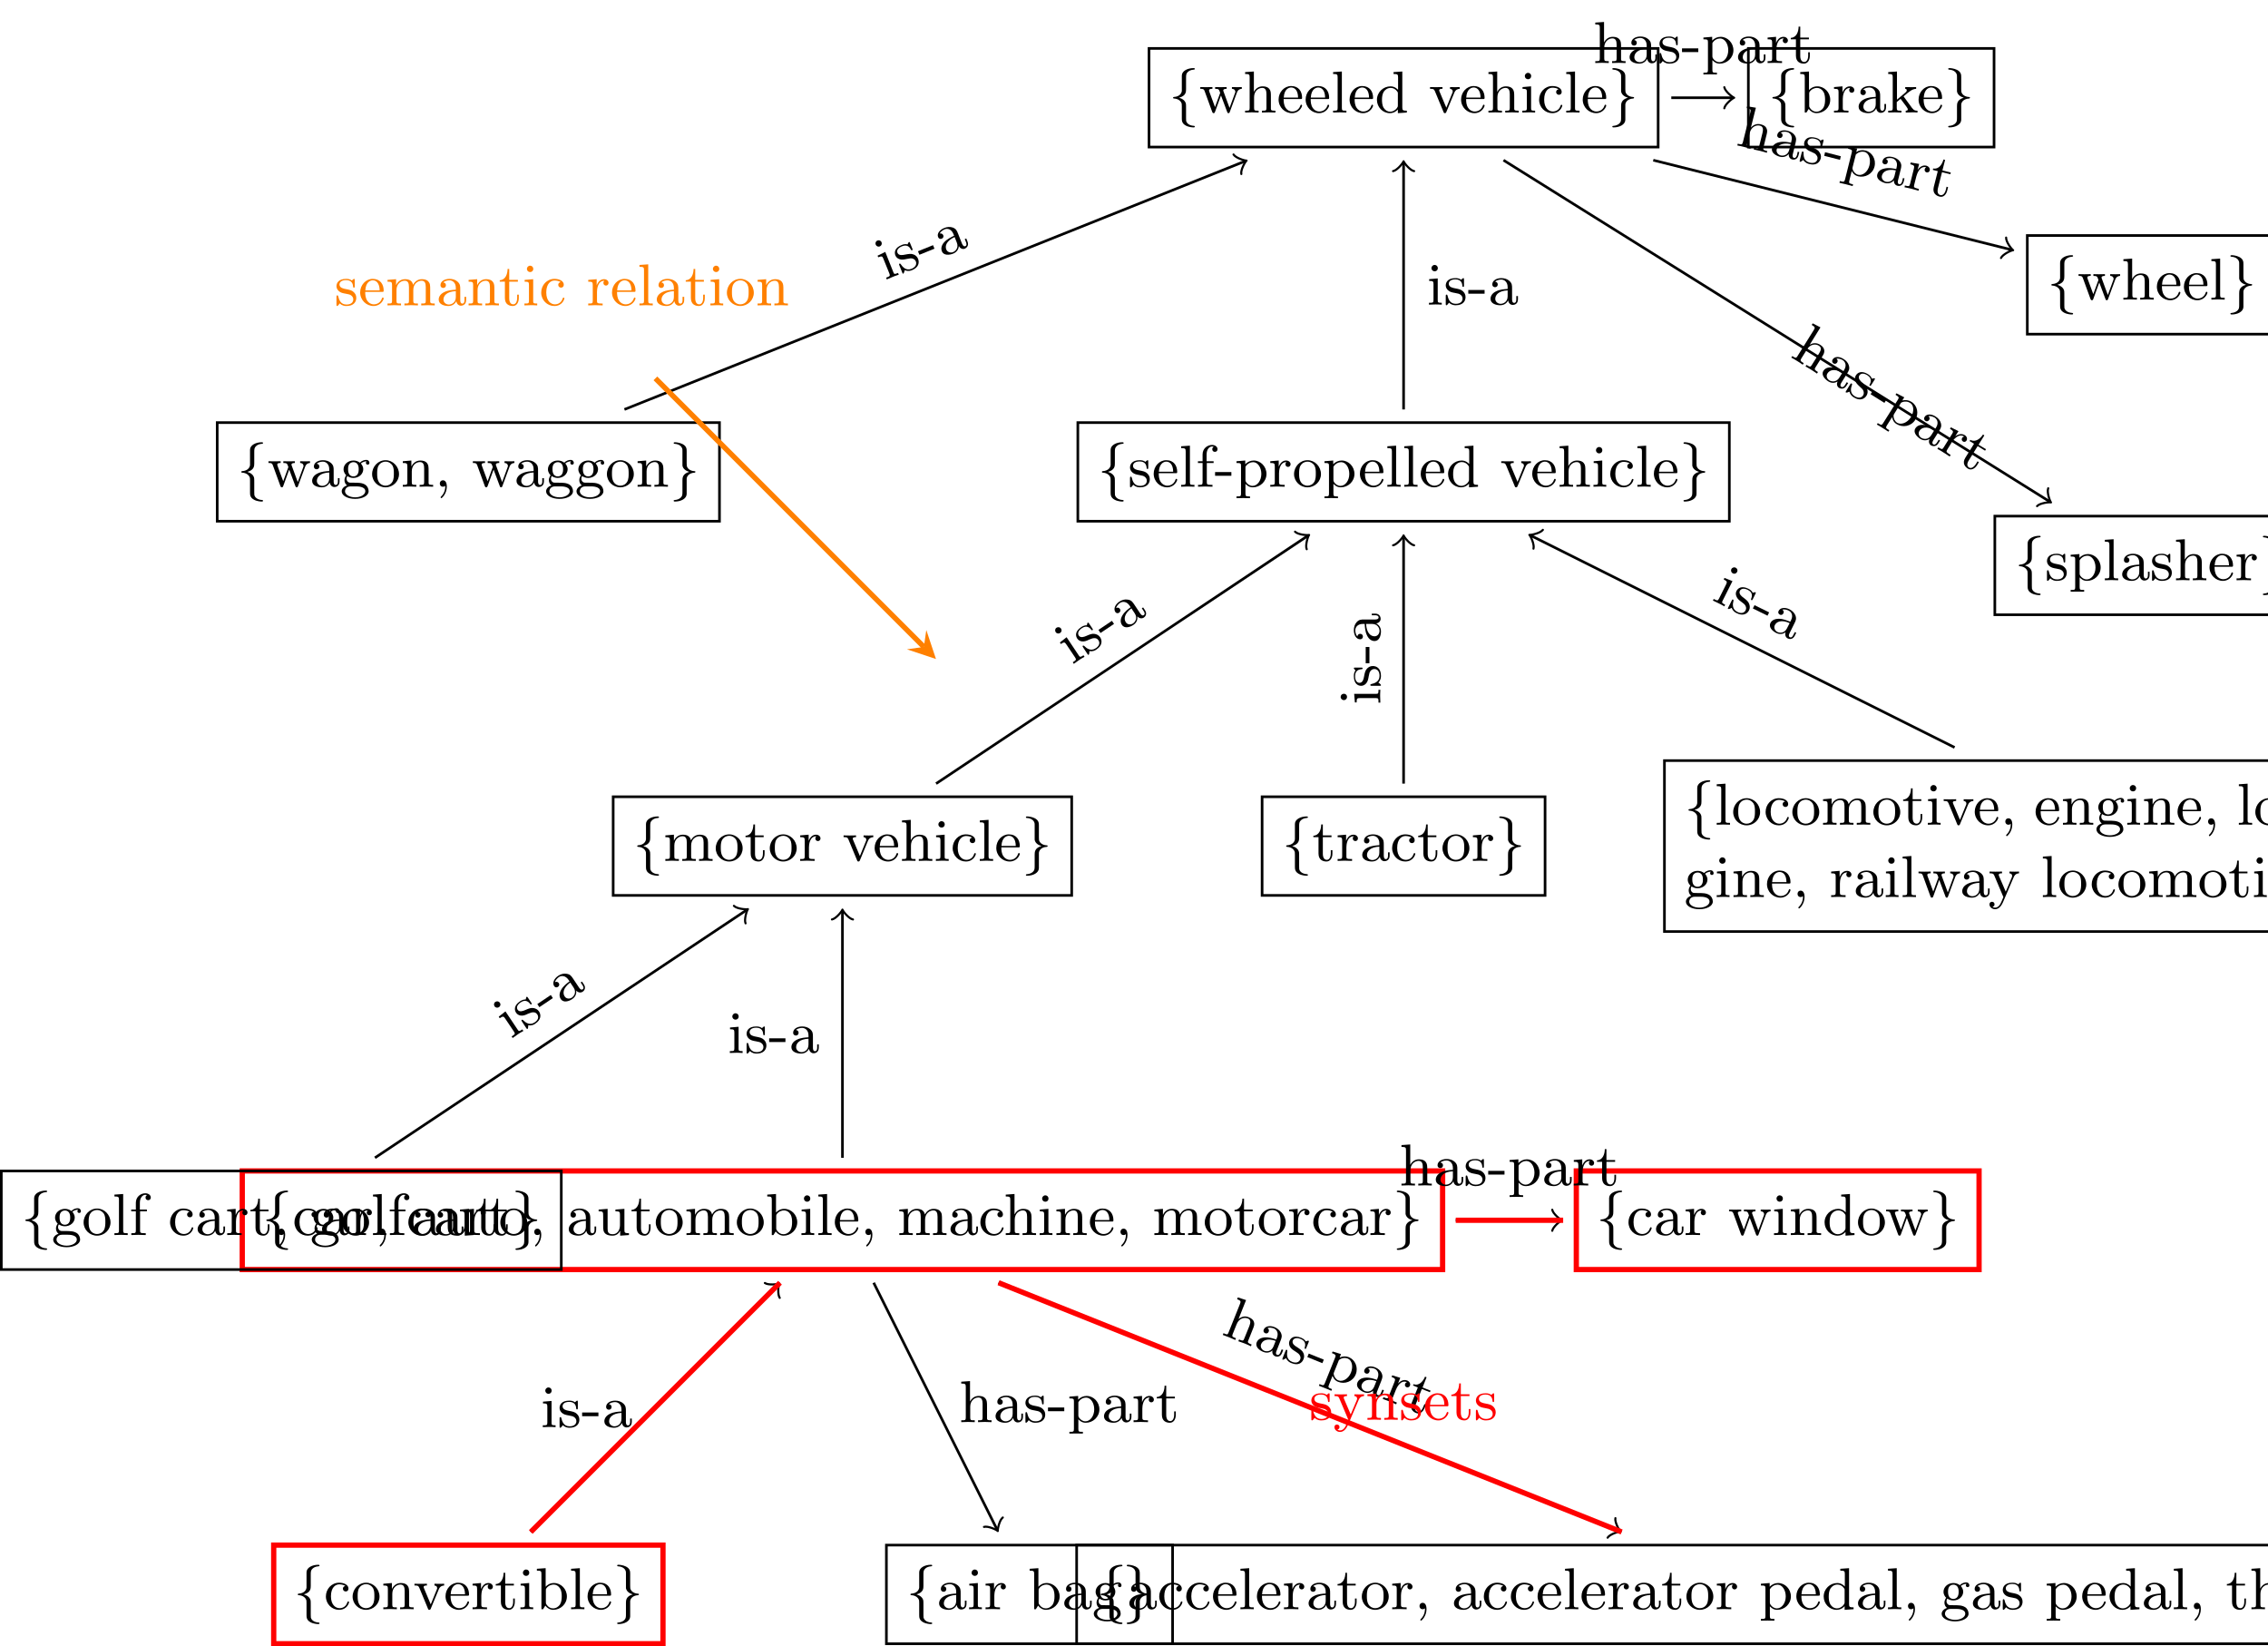 <?xml version="1.0" encoding="UTF-8"?>
<svg xmlns="http://www.w3.org/2000/svg" xmlns:xlink="http://www.w3.org/1999/xlink" width="343.711" height="249.452" viewBox="0 0 343.711 249.452">
<defs>
<g>
<g id="glyph-0-0">
<path d="M 2.625 -5.172 C 2.625 -5.703 2.625 -5.906 2.922 -6.172 C 3.094 -6.328 3.359 -6.469 3.781 -6.5 C 3.875 -6.516 3.953 -6.516 3.953 -6.609 C 3.953 -6.734 3.859 -6.734 3.75 -6.734 C 2.875 -6.734 1.984 -6.312 1.984 -5.594 L 1.984 -3.297 C 1.969 -3 1.719 -2.406 0.766 -2.359 C 0.688 -2.344 0.656 -2.297 0.656 -2.25 C 0.656 -2.141 0.75 -2.125 0.812 -2.125 C 1.438 -2.094 1.875 -1.734 1.969 -1.312 C 1.984 -1.234 1.984 -1.219 1.984 -0.906 L 1.984 0.875 C 1.984 1.219 1.984 1.656 2.609 1.984 C 3.078 2.234 3.656 2.25 3.75 2.25 C 3.859 2.25 3.953 2.25 3.953 2.125 C 3.953 2.031 3.859 2.016 3.812 2.016 C 2.984 1.969 2.703 1.516 2.641 1.281 C 2.625 1.172 2.625 1.141 2.625 0.828 L 2.625 -0.516 C 2.625 -0.781 2.625 -1.219 2.609 -1.297 C 2.516 -1.797 2.078 -2.094 1.578 -2.25 C 2.625 -2.531 2.625 -3.156 2.625 -3.547 Z M 2.625 -5.172 "/>
</g>
<g id="glyph-0-1">
<path d="M 2.625 -1.188 C 2.625 -1.484 2.891 -2.078 3.828 -2.125 C 3.906 -2.141 3.953 -2.188 3.953 -2.25 C 3.953 -2.344 3.859 -2.359 3.781 -2.359 C 3.156 -2.391 2.719 -2.75 2.641 -3.172 C 2.625 -3.25 2.625 -3.266 2.625 -3.578 L 2.625 -5.359 C 2.625 -5.703 2.625 -6.141 1.984 -6.469 C 1.516 -6.703 0.953 -6.734 0.859 -6.734 C 0.75 -6.734 0.656 -6.734 0.656 -6.609 C 0.656 -6.516 0.75 -6.5 0.797 -6.5 C 1.609 -6.453 1.891 -6 1.953 -5.766 C 1.984 -5.656 1.984 -5.625 1.984 -5.312 L 1.984 -3.969 C 1.984 -3.703 1.984 -3.266 1.984 -3.188 C 2.078 -2.688 2.516 -2.391 3.016 -2.25 C 1.984 -1.953 1.984 -1.328 1.984 -0.938 L 1.984 0.688 C 1.984 1.219 1.984 1.422 1.688 1.688 C 1.5 1.844 1.234 1.984 0.828 2.016 C 0.719 2.031 0.656 2.031 0.656 2.125 C 0.656 2.25 0.75 2.25 0.859 2.25 C 1.734 2.25 2.609 1.828 2.625 1.109 Z M 2.625 -1.188 "/>
</g>
<g id="glyph-1-0">
<path d="M 5.719 -3 C 5.906 -3.547 6.281 -3.578 6.469 -3.594 L 6.469 -3.859 C 6.109 -3.844 6.094 -3.844 5.797 -3.844 C 5.453 -3.844 5.328 -3.844 4.969 -3.859 L 4.969 -3.594 C 5.359 -3.578 5.484 -3.344 5.484 -3.156 C 5.484 -3.062 5.469 -3.016 5.438 -2.953 L 4.609 -0.703 L 3.703 -3.172 C 3.656 -3.281 3.656 -3.312 3.656 -3.344 C 3.656 -3.562 3.938 -3.594 4.172 -3.594 L 4.172 -3.859 C 3.766 -3.844 3.391 -3.844 3.25 -3.844 C 2.969 -3.844 2.703 -3.844 2.422 -3.859 L 2.422 -3.594 C 2.703 -3.594 2.891 -3.578 2.984 -3.453 C 3.062 -3.359 3.188 -3 3.188 -2.969 C 3.188 -2.953 3.141 -2.859 3.141 -2.844 L 2.406 -0.828 L 1.547 -3.156 C 1.5 -3.297 1.5 -3.312 1.5 -3.344 C 1.5 -3.594 1.844 -3.594 2.016 -3.594 L 2.016 -3.859 C 1.609 -3.844 1.406 -3.844 1.047 -3.844 C 0.75 -3.844 0.484 -3.844 0.172 -3.859 L 0.172 -3.594 C 0.609 -3.594 0.719 -3.562 0.828 -3.266 L 1.984 -0.094 C 2.031 0.016 2.062 0.094 2.203 0.094 C 2.328 0.094 2.375 0 2.406 -0.094 L 3.312 -2.594 L 4.25 -0.094 C 4.281 0 4.312 0.094 4.453 0.094 C 4.578 0.094 4.609 0.016 4.641 -0.078 Z M 5.719 -3 "/>
</g>
<g id="glyph-1-1">
<path d="M 1.641 -6.219 L 0.312 -6.125 L 0.312 -5.844 C 0.922 -5.844 1 -5.781 1 -5.344 L 1 -0.688 C 1 -0.281 0.906 -0.281 0.312 -0.281 L 0.312 0 C 0.734 -0.016 0.906 -0.031 1.344 -0.031 C 1.766 -0.031 1.891 -0.016 2.359 0 L 2.359 -0.281 C 1.766 -0.281 1.672 -0.281 1.672 -0.688 L 1.672 -2.328 C 1.672 -3.281 2.344 -3.734 2.906 -3.734 C 3.438 -3.734 3.547 -3.297 3.547 -2.766 L 3.547 -0.688 C 3.547 -0.281 3.453 -0.281 2.859 -0.281 L 2.859 0 C 3.281 -0.016 3.453 -0.031 3.891 -0.031 C 4.312 -0.031 4.438 -0.016 4.906 0 L 4.906 -0.281 C 4.453 -0.281 4.219 -0.281 4.219 -0.562 L 4.219 -2.281 C 4.219 -3.016 4.219 -3.281 3.969 -3.594 C 3.766 -3.844 3.422 -3.969 2.969 -3.969 C 2.375 -3.969 1.922 -3.656 1.656 -3.141 L 1.641 -3.141 Z M 1.641 -6.219 "/>
</g>
<g id="glyph-1-2">
<path d="M 3.594 -2.047 C 3.781 -2.047 3.828 -2.047 3.828 -2.25 C 3.828 -3.172 3.328 -4.016 2.172 -4.016 C 1.109 -4.016 0.266 -3.078 0.266 -1.969 C 0.266 -0.797 1.203 0.094 2.297 0.094 C 3.391 0.094 3.828 -0.859 3.828 -1.062 C 3.828 -1.125 3.781 -1.188 3.703 -1.188 C 3.609 -1.188 3.594 -1.125 3.578 -1.078 C 3.281 -0.172 2.469 -0.156 2.344 -0.156 C 1.906 -0.156 1.547 -0.391 1.344 -0.703 C 1.047 -1.141 1.031 -1.672 1.031 -2.047 Z M 1.047 -2.266 C 1.125 -3.656 1.922 -3.797 2.172 -3.797 C 2.672 -3.797 3.203 -3.422 3.219 -2.266 Z M 1.047 -2.266 "/>
</g>
<g id="glyph-1-3">
<path d="M 1.656 -6.219 L 0.328 -6.125 L 0.328 -5.844 C 0.938 -5.844 1.016 -5.781 1.016 -5.344 L 1.016 -0.688 C 1.016 -0.281 0.922 -0.281 0.328 -0.281 L 0.328 0 C 0.75 -0.016 0.922 -0.031 1.328 -0.031 C 1.75 -0.031 1.906 -0.016 2.344 0 L 2.344 -0.281 C 1.75 -0.281 1.656 -0.281 1.656 -0.688 Z M 1.656 -6.219 "/>
</g>
<g id="glyph-1-4">
<path d="M 3.484 -1.078 C 3.484 -0.922 3.484 -0.891 3.359 -0.703 C 3.078 -0.297 2.656 -0.125 2.312 -0.125 C 1.922 -0.125 1.562 -0.344 1.328 -0.719 C 1.094 -1.109 1.078 -1.625 1.078 -1.922 C 1.078 -2.344 1.125 -2.812 1.359 -3.172 C 1.562 -3.469 1.922 -3.734 2.406 -3.734 C 2.781 -3.734 3.141 -3.547 3.375 -3.203 C 3.484 -3.062 3.484 -3.062 3.484 -2.891 Z M 3.516 -3.438 C 3.469 -3.484 3.062 -3.969 2.375 -3.969 C 1.266 -3.969 0.312 -3.078 0.312 -1.922 C 0.312 -0.812 1.203 0.094 2.266 0.094 C 2.922 0.094 3.328 -0.281 3.484 -0.469 L 3.484 0.094 L 4.844 0 L 4.844 -0.281 C 4.234 -0.281 4.156 -0.344 4.156 -0.781 L 4.156 -6.219 L 2.828 -6.125 L 2.828 -5.844 C 3.438 -5.844 3.516 -5.781 3.516 -5.344 Z M 3.516 -3.438 "/>
</g>
<g id="glyph-1-5">
<path d="M 1.609 -3.188 C 1.594 -3.234 1.562 -3.297 1.562 -3.359 C 1.562 -3.594 1.891 -3.594 2.062 -3.594 L 2.062 -3.859 C 1.672 -3.844 1.469 -3.844 1.078 -3.844 C 0.766 -3.844 0.5 -3.844 0.172 -3.859 L 0.172 -3.594 C 0.594 -3.594 0.766 -3.594 0.906 -3.25 L 2.219 -0.078 C 2.266 0.078 2.344 0.094 2.422 0.094 C 2.5 0.094 2.578 0.078 2.641 -0.078 L 3.859 -3.016 C 4.047 -3.469 4.359 -3.578 4.672 -3.594 L 4.672 -3.859 C 4.406 -3.844 4 -3.844 3.984 -3.844 C 3.734 -3.844 3.453 -3.844 3.203 -3.859 L 3.203 -3.594 C 3.469 -3.562 3.609 -3.438 3.609 -3.203 C 3.609 -3.109 3.609 -3.094 3.562 -3 L 2.641 -0.734 Z M 1.609 -3.188 "/>
</g>
<g id="glyph-1-6">
<path d="M 1.656 -3.969 L 0.359 -3.859 L 0.359 -3.594 C 0.938 -3.594 1.016 -3.531 1.016 -3.094 L 1.016 -0.688 C 1.016 -0.281 0.922 -0.281 0.328 -0.281 L 0.328 0 C 0.719 -0.016 0.922 -0.031 1.312 -0.031 C 1.453 -0.031 1.828 -0.031 2.266 0 L 2.266 -0.281 C 1.688 -0.281 1.656 -0.328 1.656 -0.672 Z M 1.672 -5.531 C 1.672 -5.797 1.469 -6.016 1.188 -6.016 C 0.922 -6.016 0.703 -5.781 0.703 -5.531 C 0.703 -5.266 0.922 -5.047 1.188 -5.047 C 1.469 -5.047 1.672 -5.25 1.672 -5.531 Z M 1.672 -5.531 "/>
</g>
<g id="glyph-1-7">
<path d="M 3.266 -3.531 C 3.078 -3.484 2.891 -3.359 2.891 -3.109 C 2.891 -2.875 3.078 -2.688 3.312 -2.688 C 3.547 -2.688 3.734 -2.844 3.734 -3.125 C 3.734 -3.672 3.109 -4.016 2.312 -4.016 C 1.172 -4.016 0.312 -3.062 0.312 -1.938 C 0.312 -0.781 1.234 0.094 2.297 0.094 C 3.547 0.094 3.828 -0.984 3.828 -1.062 C 3.828 -1.172 3.734 -1.172 3.703 -1.172 C 3.609 -1.172 3.609 -1.156 3.547 -1 C 3.344 -0.391 2.844 -0.156 2.391 -0.156 C 1.812 -0.156 1.078 -0.625 1.078 -1.953 C 1.078 -3.344 1.797 -3.766 2.328 -3.766 C 2.453 -3.766 2.938 -3.75 3.266 -3.531 Z M 3.266 -3.531 "/>
</g>
<g id="glyph-1-8">
<path d="M 3.062 -0.641 C 3.109 -0.266 3.375 0.047 3.766 0.047 C 3.984 0.047 4.547 -0.078 4.547 -0.797 L 4.547 -1.297 L 4.297 -1.297 L 4.297 -0.812 C 4.297 -0.703 4.297 -0.266 3.969 -0.266 C 3.656 -0.266 3.656 -0.688 3.656 -0.828 L 3.656 -2.406 C 3.656 -2.922 3.656 -3.219 3.25 -3.594 C 2.922 -3.891 2.484 -4.016 2.031 -4.016 C 1.281 -4.016 0.656 -3.641 0.656 -3.062 C 0.656 -2.797 0.844 -2.641 1.078 -2.641 C 1.312 -2.641 1.484 -2.812 1.484 -3.047 C 1.484 -3.438 1.094 -3.484 1.078 -3.484 C 1.328 -3.719 1.766 -3.797 2.016 -3.797 C 2.469 -3.797 2.984 -3.453 2.984 -2.656 L 2.984 -2.375 C 2.5 -2.344 1.828 -2.312 1.234 -2.016 C 0.578 -1.703 0.391 -1.234 0.391 -0.875 C 0.391 -0.141 1.25 0.094 1.859 0.094 C 2.594 0.094 2.938 -0.391 3.062 -0.641 Z M 2.984 -1.266 C 2.984 -0.391 2.312 -0.125 1.922 -0.125 C 1.5 -0.125 1.109 -0.438 1.109 -0.875 C 1.109 -1.469 1.609 -2.094 2.984 -2.156 Z M 2.984 -1.266 "/>
</g>
<g id="glyph-1-9">
<path d="M 1.125 -1.609 C 1.344 -1.469 1.625 -1.328 2.031 -1.328 C 2.891 -1.328 3.531 -1.938 3.531 -2.641 C 3.531 -3.078 3.281 -3.391 3.172 -3.516 C 3.531 -3.844 3.953 -3.844 4.047 -3.844 C 4.016 -3.812 3.938 -3.766 3.938 -3.609 C 3.938 -3.5 4 -3.344 4.203 -3.344 C 4.328 -3.344 4.469 -3.422 4.469 -3.609 C 4.469 -3.781 4.344 -4.062 3.984 -4.062 C 3.734 -4.062 3.328 -3.969 3.016 -3.641 C 2.766 -3.844 2.422 -3.969 2.047 -3.969 C 1.188 -3.969 0.547 -3.359 0.547 -2.641 C 0.547 -2.188 0.812 -1.859 0.953 -1.734 C 0.938 -1.719 0.688 -1.406 0.688 -0.984 C 0.688 -0.688 0.828 -0.359 1.078 -0.203 C 0.625 -0.047 0.266 0.281 0.266 0.703 C 0.266 1.344 1.141 1.844 2.297 1.844 C 3.406 1.844 4.344 1.375 4.344 0.688 C 4.344 0.312 4.172 -0.078 3.844 -0.297 C 3.344 -0.609 2.812 -0.609 1.969 -0.609 C 1.781 -0.609 1.5 -0.609 1.422 -0.625 C 1.172 -0.688 1 -0.922 1 -1.203 C 1 -1.359 1.047 -1.484 1.125 -1.609 Z M 2.031 -1.562 C 1.234 -1.562 1.234 -2.453 1.234 -2.641 C 1.234 -2.891 1.25 -3.188 1.406 -3.406 C 1.547 -3.594 1.781 -3.719 2.031 -3.719 C 2.844 -3.719 2.844 -2.859 2.844 -2.641 C 2.844 -2.438 2.844 -1.562 2.031 -1.562 Z M 2.453 -0.047 C 2.734 -0.047 3.844 -0.031 3.844 0.688 C 3.844 1.203 3.141 1.609 2.312 1.609 C 1.422 1.609 0.766 1.188 0.766 0.688 C 0.766 0.547 0.859 -0.047 1.625 -0.047 Z M 2.453 -0.047 "/>
</g>
<g id="glyph-1-10">
<path d="M 4.344 -1.906 C 4.344 -3.078 3.406 -4.016 2.312 -4.016 C 1.172 -4.016 0.266 -3.062 0.266 -1.906 C 0.266 -0.797 1.188 0.094 2.297 0.094 C 3.438 0.094 4.344 -0.812 4.344 -1.906 Z M 2.312 -0.156 C 1.859 -0.156 1.484 -0.375 1.281 -0.719 C 1.047 -1.109 1.031 -1.578 1.031 -1.984 C 1.031 -2.328 1.031 -2.828 1.25 -3.203 C 1.531 -3.656 1.969 -3.797 2.297 -3.797 C 2.812 -3.797 3.172 -3.5 3.359 -3.203 C 3.562 -2.828 3.562 -2.375 3.562 -1.984 C 3.562 -1.656 3.562 -1.141 3.344 -0.75 C 3.094 -0.328 2.688 -0.156 2.312 -0.156 Z M 2.312 -0.156 "/>
</g>
<g id="glyph-1-11">
<path d="M 1.672 -2.328 C 1.672 -3.281 2.344 -3.734 2.906 -3.734 C 3.438 -3.734 3.547 -3.297 3.547 -2.766 L 3.547 -0.688 C 3.547 -0.281 3.453 -0.281 2.859 -0.281 L 2.859 0 C 3.281 -0.016 3.453 -0.031 3.891 -0.031 C 4.312 -0.031 4.438 -0.016 4.906 0 L 4.906 -0.281 C 4.453 -0.281 4.219 -0.281 4.219 -0.562 L 4.219 -2.281 C 4.219 -3.016 4.219 -3.281 3.969 -3.594 C 3.766 -3.844 3.422 -3.969 2.969 -3.969 C 2.141 -3.969 1.75 -3.344 1.625 -3.094 L 1.609 -3.094 L 1.609 -3.969 L 0.312 -3.859 L 0.312 -3.594 C 0.922 -3.594 1 -3.531 1 -3.078 L 1 -0.688 C 1 -0.281 0.906 -0.281 0.312 -0.281 L 0.312 0 C 0.734 -0.016 0.906 -0.031 1.344 -0.031 C 1.766 -0.031 1.891 -0.016 2.359 0 L 2.359 -0.281 C 1.766 -0.281 1.672 -0.281 1.672 -0.688 Z M 1.672 -2.328 "/>
</g>
<g id="glyph-1-12">
<path d="M 1.625 -0.141 C 1.625 0.156 1.625 0.891 0.953 1.531 C 0.922 1.578 0.922 1.609 0.922 1.625 C 0.922 1.672 0.969 1.734 1.031 1.734 C 1.125 1.734 1.859 1.047 1.859 -0.016 C 1.859 -0.641 1.625 -0.969 1.281 -0.969 C 0.953 -0.969 0.797 -0.719 0.797 -0.484 C 0.797 -0.234 0.953 0 1.281 0 C 1.5 0 1.625 -0.141 1.625 -0.141 Z M 1.625 -0.141 "/>
</g>
<g id="glyph-1-13">
<path d="M 3.078 -3.781 C 3.078 -3.938 3.078 -4.016 2.984 -4.016 C 2.938 -4.016 2.922 -4.016 2.797 -3.906 C 2.781 -3.891 2.703 -3.812 2.641 -3.766 C 2.375 -3.969 2.094 -4.016 1.781 -4.016 C 0.594 -4.016 0.312 -3.359 0.312 -2.906 C 0.312 -2.625 0.438 -2.391 0.641 -2.188 C 0.938 -1.906 1.281 -1.844 1.734 -1.766 C 2.203 -1.672 2.344 -1.656 2.547 -1.5 C 2.641 -1.422 2.859 -1.25 2.859 -0.922 C 2.859 -0.125 1.953 -0.125 1.828 -0.125 C 0.922 -0.125 0.688 -0.891 0.578 -1.375 C 0.547 -1.469 0.531 -1.516 0.438 -1.516 C 0.312 -1.516 0.312 -1.438 0.312 -1.281 L 0.312 -0.141 C 0.312 0.016 0.312 0.094 0.406 0.094 C 0.469 0.094 0.469 0.094 0.641 -0.078 C 0.672 -0.141 0.766 -0.25 0.812 -0.297 C 1.188 0.078 1.609 0.094 1.828 0.094 C 2.938 0.094 3.312 -0.547 3.312 -1.141 C 3.312 -1.547 3.141 -1.797 2.938 -2 C 2.641 -2.297 2.312 -2.359 1.656 -2.484 C 1.422 -2.531 0.766 -2.641 0.766 -3.156 C 0.766 -3.438 0.969 -3.828 1.781 -3.828 C 2.75 -3.828 2.812 -3.078 2.828 -2.859 C 2.844 -2.75 2.844 -2.688 2.953 -2.688 C 3.078 -2.688 3.078 -2.75 3.078 -2.922 Z M 3.078 -3.781 "/>
</g>
<g id="glyph-1-14">
<path d="M 2.688 -3.594 L 2.688 -3.859 L 1.625 -3.859 L 1.625 -4.875 C 1.625 -5.688 2.062 -6.094 2.453 -6.094 C 2.531 -6.094 2.625 -6.078 2.719 -6.047 C 2.625 -6.016 2.484 -5.906 2.484 -5.672 C 2.484 -5.438 2.656 -5.281 2.875 -5.281 C 3.125 -5.281 3.281 -5.453 3.281 -5.688 C 3.281 -6.031 2.938 -6.328 2.453 -6.328 C 1.75 -6.328 1.016 -5.797 1.016 -4.891 L 1.016 -3.859 L 0.312 -3.859 L 0.312 -3.594 L 1.016 -3.594 L 1.016 -0.688 C 1.016 -0.281 0.922 -0.281 0.328 -0.281 L 0.328 0 C 0.797 -0.016 0.922 -0.031 1.375 -0.031 C 1.734 -0.031 1.953 -0.016 2.516 0 L 2.516 -0.281 L 2.328 -0.281 C 1.672 -0.281 1.656 -0.375 1.656 -0.703 L 1.656 -3.594 Z M 2.688 -3.594 "/>
</g>
<g id="glyph-1-15">
<path d="M 2.562 -1.656 L 2.562 -2.219 L 0.094 -2.219 L 0.094 -1.656 Z M 2.562 -1.656 "/>
</g>
<g id="glyph-1-16">
<path d="M 1.625 -3.016 C 1.922 -3.531 2.422 -3.719 2.797 -3.719 C 3.5 -3.719 4.031 -2.906 4.031 -1.938 C 4.031 -0.922 3.422 -0.125 2.703 -0.125 C 2.297 -0.125 1.953 -0.359 1.734 -0.672 C 1.625 -0.859 1.625 -0.875 1.625 -1.047 Z M 1.625 -0.438 C 1.859 -0.203 2.156 0.094 2.75 0.094 C 3.828 0.094 4.812 -0.766 4.812 -1.938 C 4.812 -3.062 3.922 -3.969 2.875 -3.969 C 2.391 -3.969 1.938 -3.766 1.594 -3.406 L 1.594 -3.969 L 0.266 -3.859 L 0.266 -3.594 C 0.906 -3.594 0.953 -3.531 0.953 -3.141 L 0.953 1.047 C 0.953 1.469 0.859 1.469 0.266 1.469 L 0.266 1.734 C 0.688 1.719 0.859 1.719 1.297 1.719 C 1.719 1.719 1.844 1.719 2.312 1.734 L 2.312 1.469 C 1.719 1.469 1.625 1.469 1.625 1.047 Z M 1.625 -0.438 "/>
</g>
<g id="glyph-1-17">
<path d="M 1.594 -2.047 C 1.594 -2.422 1.688 -3.734 2.719 -3.734 C 2.703 -3.719 2.562 -3.609 2.562 -3.406 C 2.562 -3.156 2.75 -3 2.953 -3 C 3.141 -3 3.344 -3.141 3.344 -3.406 C 3.344 -3.688 3.078 -3.969 2.672 -3.969 C 2.141 -3.969 1.766 -3.594 1.547 -3.031 L 1.547 -3.969 L 0.266 -3.859 L 0.266 -3.594 C 0.875 -3.594 0.953 -3.531 0.953 -3.078 L 0.953 -0.688 C 0.953 -0.281 0.859 -0.281 0.266 -0.281 L 0.266 0 C 0.75 -0.016 0.859 -0.031 1.312 -0.031 C 1.672 -0.031 1.891 -0.016 2.453 0 L 2.453 -0.281 L 2.281 -0.281 C 1.625 -0.281 1.594 -0.375 1.594 -0.703 Z M 1.594 -2.047 "/>
</g>
<g id="glyph-1-18">
<path d="M 1.625 -2.859 C 1.625 -3.031 1.625 -3.047 1.719 -3.188 C 2.031 -3.594 2.469 -3.734 2.812 -3.734 C 3.188 -3.734 3.547 -3.531 3.781 -3.141 C 4.016 -2.766 4.031 -2.234 4.031 -1.953 C 4.031 -1.531 3.984 -1.047 3.75 -0.688 C 3.547 -0.406 3.188 -0.125 2.703 -0.125 C 2.312 -0.125 1.969 -0.344 1.75 -0.672 C 1.625 -0.859 1.625 -0.875 1.625 -1.047 Z M 1.547 -0.547 C 1.828 -0.156 2.266 0.094 2.75 0.094 C 3.828 0.094 4.812 -0.766 4.812 -1.938 C 4.812 -3.062 3.922 -3.969 2.844 -3.969 C 2.234 -3.969 1.812 -3.656 1.594 -3.406 L 1.594 -6.219 L 0.266 -6.125 L 0.266 -5.844 C 0.875 -5.844 0.953 -5.781 0.953 -5.344 L 0.953 0 L 1.203 0 Z M 1.547 -0.547 "/>
</g>
<g id="glyph-1-19">
<path d="M 1.594 -1.953 L 1.594 -6.219 L 0.266 -6.125 L 0.266 -5.844 C 0.875 -5.844 0.953 -5.781 0.953 -5.344 L 0.953 -0.688 C 0.953 -0.281 0.859 -0.281 0.266 -0.281 L 0.266 0 C 0.656 -0.016 0.891 -0.031 1.266 -0.031 C 1.625 -0.031 1.859 -0.016 2.266 0 L 2.266 -0.281 C 1.672 -0.281 1.562 -0.281 1.562 -0.688 L 1.562 -1.594 L 2.141 -2.078 L 3.016 -0.906 C 3.156 -0.703 3.234 -0.594 3.234 -0.469 C 3.234 -0.391 3.203 -0.281 2.922 -0.281 L 2.922 0 C 3.328 -0.016 3.547 -0.031 3.891 -0.031 C 4.156 -0.031 4.438 -0.031 4.703 0 L 4.703 -0.281 C 4.406 -0.281 4.188 -0.281 3.859 -0.719 L 2.594 -2.453 C 3.469 -3.203 3.891 -3.562 4.5 -3.594 L 4.5 -3.859 C 4.172 -3.844 4.156 -3.844 3.828 -3.844 C 3.562 -3.844 3.328 -3.844 2.844 -3.859 L 2.844 -3.594 C 2.984 -3.578 3.078 -3.516 3.078 -3.375 C 3.078 -3.203 2.938 -3.078 2.859 -3.016 Z M 1.594 -1.953 "/>
</g>
<g id="glyph-1-20">
<path d="M 1.672 -2.328 C 1.672 -3.297 2.375 -3.734 2.906 -3.734 C 3.406 -3.734 3.562 -3.391 3.562 -2.766 L 3.562 -0.688 C 3.562 -0.281 3.469 -0.281 2.875 -0.281 L 2.875 0 C 3.297 -0.016 3.469 -0.031 3.891 -0.031 C 4.328 -0.031 4.438 -0.016 4.922 0 L 4.922 -0.281 C 4.328 -0.281 4.219 -0.281 4.219 -0.688 L 4.219 -2.328 C 4.219 -3.297 4.922 -3.734 5.469 -3.734 C 5.953 -3.734 6.109 -3.391 6.109 -2.766 L 6.109 -0.688 C 6.109 -0.281 6.016 -0.281 5.422 -0.281 L 5.422 0 C 5.844 -0.016 6.016 -0.031 6.453 -0.031 C 6.875 -0.031 7 -0.016 7.469 0 L 7.469 -0.281 C 7.016 -0.281 6.797 -0.281 6.781 -0.562 L 6.781 -2.281 C 6.781 -3.062 6.781 -3.312 6.484 -3.641 C 6.297 -3.859 5.938 -3.969 5.531 -3.969 C 4.875 -3.969 4.438 -3.594 4.188 -3.109 C 4.078 -3.641 3.719 -3.969 2.969 -3.969 C 2.25 -3.969 1.812 -3.5 1.625 -3.078 L 1.609 -3.078 L 1.609 -3.969 L 0.312 -3.859 L 0.312 -3.594 C 0.922 -3.594 1 -3.531 1 -3.078 L 1 -0.688 C 1 -0.281 0.906 -0.281 0.312 -0.281 L 0.312 0 C 0.734 -0.016 0.906 -0.031 1.344 -0.031 C 1.766 -0.031 1.891 -0.016 2.359 0 L 2.359 -0.281 C 1.766 -0.281 1.672 -0.281 1.672 -0.688 Z M 1.672 -2.328 "/>
</g>
<g id="glyph-1-21">
<path d="M 2.922 -3.594 L 2.922 -3.859 L 1.609 -3.859 L 1.609 -5.516 L 1.359 -5.516 C 1.359 -4.766 1.047 -3.844 0.172 -3.812 L 0.172 -3.594 L 0.953 -3.594 L 0.953 -1.109 C 0.953 -0.109 1.672 0.094 2.156 0.094 C 2.75 0.094 3.062 -0.469 3.062 -1.109 L 3.062 -1.625 L 2.812 -1.625 L 2.812 -1.141 C 2.812 -0.469 2.531 -0.156 2.219 -0.156 C 1.609 -0.156 1.609 -0.938 1.609 -1.109 L 1.609 -3.594 Z M 2.922 -3.594 "/>
</g>
<g id="glyph-1-22">
<path d="M 1.625 -3.172 C 1.578 -3.297 1.578 -3.344 1.578 -3.359 C 1.578 -3.594 1.891 -3.594 2.078 -3.594 L 2.078 -3.859 C 1.625 -3.844 1.453 -3.844 1.078 -3.844 C 1.047 -3.844 0.531 -3.844 0.188 -3.859 L 0.188 -3.594 C 0.594 -3.594 0.766 -3.562 0.875 -3.328 L 2.281 0 L 2.062 0.531 C 1.859 1 1.609 1.609 1.016 1.609 C 0.797 1.609 0.641 1.5 0.625 1.484 C 0.688 1.469 0.938 1.406 0.938 1.094 C 0.938 0.859 0.766 0.719 0.562 0.719 C 0.344 0.719 0.172 0.859 0.172 1.109 C 0.172 1.5 0.562 1.844 1.016 1.844 C 1.609 1.844 1.984 1.312 2.203 0.828 L 3.828 -2.969 C 3.922 -3.203 4.094 -3.562 4.656 -3.594 L 4.656 -3.859 C 4.375 -3.844 4.094 -3.844 3.984 -3.844 C 3.734 -3.844 3.453 -3.844 3.203 -3.859 L 3.203 -3.594 C 3.609 -3.562 3.609 -3.25 3.609 -3.203 C 3.609 -3.109 3.578 -3.016 3.547 -2.953 L 2.641 -0.812 Z M 1.625 -3.172 "/>
</g>
<g id="glyph-1-23">
<path d="M 3.547 -1.5 C 3.547 -0.703 3.109 -0.125 2.453 -0.125 C 1.719 -0.125 1.672 -0.516 1.672 -1 L 1.672 -3.969 L 0.312 -3.859 L 0.312 -3.594 C 1 -3.594 1 -3.562 1 -2.766 L 1 -1.422 C 1 -0.828 1 -0.453 1.422 -0.141 C 1.672 0.031 2.047 0.094 2.406 0.094 C 2.875 0.094 3.312 -0.109 3.562 -0.641 L 3.578 -0.641 L 3.578 0.094 L 4.906 0 L 4.906 -0.281 C 4.297 -0.281 4.219 -0.344 4.219 -0.781 L 4.219 -3.969 L 2.859 -3.859 L 2.859 -3.594 C 3.469 -3.594 3.547 -3.531 3.547 -3.078 Z M 3.547 -1.5 "/>
</g>
<g id="glyph-2-0">
<path d="M 0.062 -4.297 L -1.109 -3.719 L -1 -3.484 C -0.453 -3.688 -0.375 -3.656 -0.219 -3.25 L 0.688 -1.016 C 0.828 -0.641 0.75 -0.609 0.188 -0.391 L 0.297 -0.125 C 0.672 -0.281 0.844 -0.375 1.203 -0.516 C 1.328 -0.578 1.688 -0.703 2.109 -0.844 L 2 -1.109 C 1.453 -0.891 1.406 -0.906 1.281 -1.234 Z M -0.5 -5.766 C -0.609 -6 -0.875 -6.125 -1.125 -6.016 C -1.375 -5.922 -1.484 -5.641 -1.391 -5.406 C -1.297 -5.156 -1.016 -5.031 -0.766 -5.125 C -0.516 -5.234 -0.406 -5.5 -0.5 -5.766 Z M -0.5 -5.766 "/>
</g>
<g id="glyph-2-1">
<path d="M 1.453 -4.656 C 1.391 -4.797 1.375 -4.875 1.281 -4.844 C 1.25 -4.828 1.234 -4.812 1.141 -4.656 C 1.141 -4.641 1.094 -4.547 1.062 -4.484 C 0.734 -4.562 0.453 -4.516 0.172 -4.391 C -0.938 -3.953 -0.953 -3.234 -0.781 -2.812 C -0.672 -2.547 -0.484 -2.375 -0.219 -2.266 C 0.172 -2.109 0.5 -2.188 0.953 -2.281 C 1.422 -2.359 1.562 -2.406 1.797 -2.344 C 1.922 -2.297 2.188 -2.219 2.312 -1.922 C 2.609 -1.172 1.766 -0.828 1.656 -0.781 C 0.812 -0.453 0.312 -1.078 0.016 -1.5 C -0.047 -1.562 -0.062 -1.609 -0.156 -1.562 C -0.266 -1.516 -0.234 -1.438 -0.172 -1.297 L 0.25 -0.234 C 0.297 -0.094 0.328 -0.016 0.406 -0.062 C 0.469 -0.078 0.469 -0.078 0.562 -0.312 C 0.578 -0.375 0.609 -0.516 0.641 -0.578 C 1.141 -0.359 1.531 -0.5 1.734 -0.578 C 2.766 -1 2.875 -1.734 2.656 -2.297 C 2.5 -2.672 2.25 -2.844 1.984 -2.953 C 1.594 -3.109 1.266 -3.047 0.609 -2.922 C 0.375 -2.875 -0.281 -2.734 -0.469 -3.219 C -0.578 -3.469 -0.516 -3.906 0.234 -4.203 C 1.125 -4.562 1.469 -3.906 1.562 -3.703 C 1.625 -3.609 1.641 -3.562 1.734 -3.594 C 1.859 -3.641 1.844 -3.688 1.781 -3.859 Z M 1.453 -4.656 "/>
</g>
<g id="glyph-2-2">
<path d="M 1.766 -2.484 L 1.547 -3.016 L -0.734 -2.094 L -0.516 -1.562 Z M 1.766 -2.484 "/>
</g>
<g id="glyph-2-3">
<path d="M 2.609 -1.734 C 2.797 -1.406 3.156 -1.203 3.516 -1.344 C 3.719 -1.438 4.188 -1.766 3.922 -2.422 L 3.734 -2.891 L 3.5 -2.797 L 3.688 -2.344 C 3.719 -2.25 3.891 -1.844 3.594 -1.719 C 3.297 -1.609 3.141 -2 3.078 -2.125 L 2.5 -3.594 C 2.312 -4.078 2.203 -4.344 1.688 -4.547 C 1.281 -4.688 0.828 -4.656 0.406 -4.484 C -0.297 -4.203 -0.75 -3.625 -0.531 -3.094 C -0.422 -2.844 -0.203 -2.766 0.016 -2.859 C 0.234 -2.938 0.328 -3.156 0.25 -3.375 C 0.094 -3.734 -0.281 -3.641 -0.297 -3.641 C -0.141 -3.953 0.234 -4.188 0.469 -4.281 C 0.891 -4.453 1.484 -4.312 1.781 -3.578 L 1.891 -3.312 C 1.453 -3.094 0.844 -2.812 0.391 -2.328 C -0.094 -1.797 -0.094 -1.281 0.031 -0.953 C 0.312 -0.266 1.188 -0.375 1.75 -0.594 C 2.438 -0.875 2.594 -1.453 2.609 -1.734 Z M 2.297 -2.281 C 2.625 -1.469 2.094 -0.969 1.734 -0.828 C 1.344 -0.672 0.875 -0.812 0.703 -1.219 C 0.484 -1.766 0.719 -2.531 1.969 -3.109 Z M 2.297 -2.281 "/>
</g>
<g id="glyph-3-0">
<path d="M -0.828 -4.219 L -1.844 -3.422 L -1.703 -3.188 C -1.219 -3.5 -1.109 -3.5 -0.875 -3.141 L 0.469 -1.141 C 0.688 -0.797 0.609 -0.75 0.109 -0.422 L 0.266 -0.188 C 0.578 -0.422 0.75 -0.547 1.078 -0.766 C 1.188 -0.844 1.5 -1.047 1.891 -1.25 L 1.734 -1.484 C 1.25 -1.172 1.188 -1.188 1 -1.484 Z M -1.672 -5.531 C -1.828 -5.75 -2.125 -5.812 -2.359 -5.656 C -2.578 -5.516 -2.625 -5.203 -2.484 -5 C -2.344 -4.766 -2.031 -4.719 -1.812 -4.859 C -1.578 -5.016 -1.516 -5.297 -1.672 -5.531 Z M -1.672 -5.531 "/>
</g>
<g id="glyph-3-1">
<path d="M 0.469 -4.844 C 0.375 -4.984 0.328 -5.047 0.25 -5 C 0.203 -4.969 0.203 -4.969 0.156 -4.797 C 0.156 -4.781 0.141 -4.672 0.109 -4.609 C -0.234 -4.609 -0.484 -4.5 -0.75 -4.328 C -1.734 -3.672 -1.594 -2.969 -1.344 -2.594 C -1.188 -2.359 -0.969 -2.234 -0.688 -2.172 C -0.281 -2.109 0.047 -2.234 0.453 -2.438 C 0.906 -2.609 1.031 -2.672 1.297 -2.656 C 1.422 -2.656 1.688 -2.625 1.859 -2.344 C 2.312 -1.688 1.562 -1.188 1.453 -1.125 C 0.703 -0.625 0.078 -1.109 -0.281 -1.469 C -0.359 -1.516 -0.406 -1.562 -0.484 -1.516 C -0.578 -1.438 -0.531 -1.375 -0.438 -1.234 L 0.188 -0.281 C 0.281 -0.156 0.312 -0.094 0.391 -0.141 C 0.438 -0.188 0.438 -0.188 0.484 -0.422 C 0.484 -0.484 0.5 -0.625 0.5 -0.703 C 1.031 -0.594 1.391 -0.812 1.562 -0.938 C 2.484 -1.547 2.453 -2.297 2.125 -2.797 C 1.891 -3.125 1.609 -3.234 1.328 -3.297 C 0.922 -3.375 0.609 -3.25 0 -2.984 C -0.219 -2.891 -0.828 -2.625 -1.109 -3.047 C -1.266 -3.281 -1.312 -3.719 -0.641 -4.172 C 0.156 -4.719 0.641 -4.125 0.781 -3.938 C 0.828 -3.859 0.875 -3.812 0.969 -3.875 C 1.078 -3.938 1.031 -3.984 0.938 -4.141 Z M 0.469 -4.844 "/>
</g>
<g id="glyph-3-2">
<path d="M 1.203 -2.797 L 0.891 -3.266 L -1.156 -1.891 L -0.844 -1.422 Z M 1.203 -2.797 "/>
</g>
<g id="glyph-3-3">
<path d="M 2.188 -2.234 C 2.453 -1.938 2.844 -1.844 3.172 -2.062 C 3.344 -2.172 3.734 -2.578 3.344 -3.172 L 3.062 -3.594 L 2.859 -3.469 L 3.125 -3.062 C 3.188 -2.969 3.438 -2.609 3.156 -2.422 C 2.906 -2.25 2.672 -2.609 2.594 -2.719 L 1.719 -4.031 C 1.422 -4.469 1.266 -4.703 0.703 -4.781 C 0.281 -4.859 -0.172 -4.719 -0.547 -4.469 C -1.172 -4.047 -1.469 -3.391 -1.156 -2.906 C -1 -2.688 -0.766 -2.672 -0.578 -2.797 C -0.375 -2.938 -0.328 -3.172 -0.453 -3.359 C -0.672 -3.688 -1.031 -3.516 -1.047 -3.5 C -0.953 -3.828 -0.641 -4.141 -0.438 -4.281 C -0.062 -4.531 0.562 -4.531 1.016 -3.859 L 1.172 -3.625 C 0.781 -3.344 0.234 -2.938 -0.094 -2.359 C -0.453 -1.75 -0.359 -1.25 -0.156 -0.953 C 0.25 -0.328 1.094 -0.609 1.594 -0.953 C 2.203 -1.359 2.219 -1.953 2.188 -2.234 Z M 1.781 -2.703 C 2.266 -1.984 1.859 -1.391 1.531 -1.172 C 1.188 -0.938 0.672 -0.969 0.438 -1.344 C 0.109 -1.828 0.188 -2.641 1.281 -3.453 Z M 1.781 -2.703 "/>
</g>
<g id="glyph-4-0">
<path d="M -3.969 -1.656 L -3.859 -0.359 L -3.594 -0.359 C -3.594 -0.938 -3.531 -1.016 -3.094 -1.016 L -0.688 -1.016 C -0.281 -1.016 -0.281 -0.922 -0.281 -0.328 L 0 -0.328 C -0.016 -0.719 -0.031 -0.922 -0.031 -1.312 C -0.031 -1.453 -0.031 -1.828 0 -2.266 L -0.281 -2.266 C -0.281 -1.688 -0.328 -1.656 -0.672 -1.656 Z M -5.531 -1.672 C -5.797 -1.672 -6.016 -1.469 -6.016 -1.188 C -6.016 -0.922 -5.781 -0.703 -5.531 -0.703 C -5.266 -0.703 -5.047 -0.922 -5.047 -1.188 C -5.047 -1.469 -5.25 -1.672 -5.531 -1.672 Z M -5.531 -1.672 "/>
</g>
<g id="glyph-4-1">
<path d="M -3.781 -3.078 C -3.938 -3.078 -4.016 -3.078 -4.016 -2.984 C -4.016 -2.938 -4.016 -2.922 -3.906 -2.797 C -3.891 -2.781 -3.812 -2.703 -3.766 -2.641 C -3.969 -2.375 -4.016 -2.094 -4.016 -1.781 C -4.016 -0.594 -3.359 -0.312 -2.906 -0.312 C -2.625 -0.312 -2.391 -0.438 -2.188 -0.641 C -1.906 -0.938 -1.844 -1.281 -1.766 -1.734 C -1.672 -2.203 -1.656 -2.344 -1.5 -2.547 C -1.422 -2.641 -1.25 -2.859 -0.922 -2.859 C -0.125 -2.859 -0.125 -1.953 -0.125 -1.828 C -0.125 -0.922 -0.891 -0.688 -1.375 -0.578 C -1.469 -0.547 -1.516 -0.531 -1.516 -0.438 C -1.516 -0.312 -1.438 -0.312 -1.281 -0.312 L -0.141 -0.312 C 0.016 -0.312 0.094 -0.312 0.094 -0.406 C 0.094 -0.469 0.094 -0.469 -0.078 -0.641 C -0.141 -0.672 -0.25 -0.766 -0.297 -0.812 C 0.078 -1.188 0.094 -1.609 0.094 -1.828 C 0.094 -2.938 -0.547 -3.312 -1.141 -3.312 C -1.547 -3.312 -1.797 -3.141 -2 -2.938 C -2.297 -2.641 -2.359 -2.312 -2.484 -1.656 C -2.531 -1.422 -2.641 -0.766 -3.156 -0.766 C -3.438 -0.766 -3.828 -0.969 -3.828 -1.781 C -3.828 -2.75 -3.078 -2.812 -2.859 -2.828 C -2.75 -2.844 -2.688 -2.844 -2.688 -2.953 C -2.688 -3.078 -2.75 -3.078 -2.922 -3.078 Z M -3.781 -3.078 "/>
</g>
<g id="glyph-4-2">
<path d="M -1.656 -2.562 L -2.219 -2.562 L -2.219 -0.094 L -1.656 -0.094 Z M -1.656 -2.562 "/>
</g>
<g id="glyph-4-3">
<path d="M -0.641 -3.062 C -0.266 -3.109 0.047 -3.375 0.047 -3.766 C 0.047 -3.984 -0.078 -4.547 -0.797 -4.547 L -1.297 -4.547 L -1.297 -4.297 L -0.812 -4.297 C -0.703 -4.297 -0.266 -4.297 -0.266 -3.969 C -0.266 -3.656 -0.688 -3.656 -0.828 -3.656 L -2.406 -3.656 C -2.922 -3.656 -3.219 -3.656 -3.594 -3.25 C -3.891 -2.922 -4.016 -2.484 -4.016 -2.031 C -4.016 -1.281 -3.641 -0.656 -3.062 -0.656 C -2.797 -0.656 -2.641 -0.844 -2.641 -1.078 C -2.641 -1.312 -2.812 -1.484 -3.047 -1.484 C -3.438 -1.484 -3.484 -1.094 -3.484 -1.078 C -3.719 -1.328 -3.797 -1.766 -3.797 -2.016 C -3.797 -2.469 -3.453 -2.984 -2.656 -2.984 L -2.375 -2.984 C -2.344 -2.5 -2.312 -1.828 -2.016 -1.234 C -1.703 -0.578 -1.234 -0.391 -0.875 -0.391 C -0.141 -0.391 0.094 -1.25 0.094 -1.859 C 0.094 -2.594 -0.391 -2.938 -0.641 -3.062 Z M -1.266 -2.984 C -0.391 -2.984 -0.125 -2.312 -0.125 -1.922 C -0.125 -1.5 -0.438 -1.109 -0.875 -1.109 C -1.469 -1.109 -2.094 -1.609 -2.156 -2.984 Z M -1.266 -2.984 "/>
</g>
<g id="glyph-5-0">
<path d="M 3.266 -2.812 L 2.047 -3.297 L 1.938 -3.062 C 2.453 -2.797 2.484 -2.703 2.297 -2.312 L 1.219 -0.156 C 1.031 0.203 0.953 0.156 0.422 -0.109 L 0.297 0.141 C 0.641 0.312 0.844 0.375 1.188 0.562 C 1.312 0.625 1.656 0.781 2.031 1.016 L 2.156 0.766 C 1.641 0.5 1.625 0.438 1.781 0.141 Z M 3.969 -4.203 C 4.094 -4.438 4 -4.719 3.75 -4.844 C 3.516 -4.969 3.203 -4.859 3.094 -4.641 C 2.984 -4.391 3.078 -4.109 3.312 -3.984 C 3.562 -3.859 3.844 -3.953 3.969 -4.203 Z M 3.969 -4.203 "/>
</g>
<g id="glyph-5-1">
<path d="M 4.438 -2 C 4.516 -2.141 4.547 -2.219 4.469 -2.266 C 4.422 -2.281 4.406 -2.281 4.25 -2.25 C 4.219 -2.234 4.125 -2.203 4.047 -2.188 C 3.906 -2.484 3.672 -2.656 3.391 -2.797 C 2.328 -3.328 1.781 -2.859 1.578 -2.453 C 1.453 -2.203 1.453 -1.938 1.562 -1.672 C 1.703 -1.281 1.969 -1.078 2.344 -0.797 C 2.719 -0.516 2.828 -0.438 2.953 -0.203 C 3 -0.078 3.125 0.156 2.969 0.453 C 2.625 1.172 1.812 0.766 1.703 0.703 C 0.891 0.297 1 -0.484 1.125 -0.969 C 1.141 -1.062 1.141 -1.125 1.062 -1.156 C 0.953 -1.219 0.922 -1.141 0.859 -1 L 0.344 0.016 C 0.281 0.156 0.234 0.219 0.312 0.266 C 0.375 0.281 0.375 0.281 0.609 0.219 C 0.656 0.172 0.797 0.125 0.859 0.094 C 1.031 0.594 1.391 0.797 1.594 0.891 C 2.578 1.391 3.219 1 3.484 0.469 C 3.656 0.094 3.609 -0.203 3.516 -0.469 C 3.391 -0.859 3.125 -1.078 2.594 -1.484 C 2.391 -1.625 1.875 -2.016 2.094 -2.484 C 2.219 -2.734 2.578 -2.984 3.312 -2.625 C 4.172 -2.188 3.891 -1.5 3.812 -1.297 C 3.781 -1.188 3.75 -1.141 3.844 -1.078 C 3.953 -1.031 3.984 -1.078 4.062 -1.234 Z M 4.438 -2 "/>
</g>
<g id="glyph-5-2">
<path d="M 3.031 -0.344 L 3.281 -0.844 L 1.062 -1.938 L 0.812 -1.438 Z M 3.031 -0.344 "/>
</g>
<g id="glyph-5-3">
<path d="M 3.016 0.797 C 2.906 1.156 3 1.562 3.359 1.734 C 3.547 1.828 4.094 1.969 4.422 1.312 L 4.641 0.875 L 4.422 0.766 L 4.203 1.188 C 4.156 1.297 3.969 1.688 3.672 1.547 C 3.391 1.406 3.578 1.031 3.641 0.906 L 4.344 -0.516 C 4.578 -0.969 4.703 -1.234 4.516 -1.766 C 4.344 -2.172 4.016 -2.484 3.609 -2.688 C 2.938 -3.016 2.219 -2.953 1.969 -2.438 C 1.844 -2.203 1.938 -1.984 2.156 -1.875 C 2.359 -1.766 2.578 -1.859 2.688 -2.062 C 2.859 -2.422 2.547 -2.625 2.531 -2.625 C 2.844 -2.734 3.281 -2.594 3.5 -2.484 C 3.906 -2.281 4.219 -1.766 3.859 -1.047 L 3.734 -0.797 C 3.281 -0.969 2.672 -1.25 2.016 -1.25 C 1.281 -1.25 0.891 -0.938 0.734 -0.609 C 0.406 0.047 1.078 0.641 1.609 0.906 C 2.266 1.234 2.797 0.969 3.016 0.797 Z M 3.234 0.203 C 2.844 0.984 2.125 0.922 1.781 0.75 C 1.406 0.562 1.203 0.109 1.391 -0.281 C 1.656 -0.812 2.375 -1.156 3.641 -0.594 Z M 3.234 0.203 "/>
</g>
<g id="glyph-6-0">
<path d="M 3.109 -5.641 L 1.781 -5.859 L 1.719 -5.594 C 2.312 -5.453 2.375 -5.359 2.266 -4.938 L 1.141 -0.422 C 1.031 -0.016 0.938 -0.047 0.359 -0.188 L 0.297 0.078 C 0.719 0.156 0.875 0.188 1.297 0.297 C 1.719 0.391 1.828 0.438 2.281 0.578 L 2.344 0.312 C 1.781 0.156 1.688 0.141 1.797 -0.266 L 2.188 -1.859 C 2.422 -2.781 3.188 -3.062 3.719 -2.922 C 4.234 -2.797 4.234 -2.344 4.109 -1.828 L 3.609 0.188 C 3.5 0.594 3.406 0.578 2.844 0.422 L 2.781 0.688 C 3.188 0.781 3.344 0.812 3.781 0.906 C 4.188 1.016 4.312 1.062 4.766 1.188 L 4.828 0.922 C 4.375 0.812 4.156 0.75 4.234 0.469 L 4.641 -1.203 C 4.828 -1.906 4.891 -2.172 4.719 -2.516 C 4.594 -2.828 4.281 -3.016 3.844 -3.125 C 3.266 -3.266 2.75 -3.078 2.375 -2.641 L 2.359 -2.656 Z M 3.109 -5.641 "/>
</g>
<g id="glyph-6-1">
<path d="M 3.125 0.125 C 3.078 0.5 3.266 0.859 3.641 0.953 C 3.844 1.016 4.422 1.031 4.594 0.344 L 4.719 -0.156 L 4.484 -0.219 L 4.375 0.266 C 4.344 0.359 4.234 0.797 3.906 0.719 C 3.609 0.641 3.719 0.219 3.75 0.094 L 4.125 -1.438 C 4.25 -1.938 4.328 -2.234 4.031 -2.703 C 3.766 -3.078 3.375 -3.281 2.938 -3.391 C 2.219 -3.578 1.531 -3.375 1.391 -2.812 C 1.312 -2.562 1.453 -2.359 1.688 -2.297 C 1.906 -2.25 2.125 -2.375 2.172 -2.594 C 2.266 -2.969 1.906 -3.109 1.891 -3.109 C 2.188 -3.281 2.641 -3.266 2.875 -3.203 C 3.312 -3.094 3.734 -2.625 3.531 -1.859 L 3.469 -1.578 C 2.984 -1.672 2.344 -1.812 1.688 -1.656 C 0.969 -1.516 0.672 -1.109 0.594 -0.75 C 0.406 -0.047 1.203 0.391 1.781 0.547 C 2.5 0.719 2.938 0.344 3.125 0.125 Z M 3.203 -0.516 C 2.984 0.344 2.281 0.438 1.891 0.344 C 1.484 0.234 1.188 -0.156 1.297 -0.578 C 1.438 -1.156 2.078 -1.641 3.406 -1.375 Z M 3.203 -0.516 "/>
</g>
<g id="glyph-6-2">
<path d="M 3.906 -2.922 C 3.938 -3.062 3.953 -3.141 3.859 -3.172 C 3.812 -3.172 3.797 -3.188 3.672 -3.125 C 3.641 -3.109 3.547 -3.047 3.469 -3.016 C 3.266 -3.266 3 -3.375 2.703 -3.453 C 1.547 -3.75 1.109 -3.188 1 -2.734 C 0.938 -2.469 1 -2.203 1.156 -1.969 C 1.375 -1.609 1.703 -1.469 2.109 -1.297 C 2.547 -1.094 2.688 -1.047 2.828 -0.828 C 2.906 -0.734 3.078 -0.531 3 -0.203 C 2.812 0.562 1.922 0.344 1.812 0.312 C 0.922 0.094 0.891 -0.688 0.891 -1.188 C 0.891 -1.297 0.891 -1.344 0.797 -1.359 C 0.672 -1.391 0.641 -1.312 0.609 -1.172 L 0.328 -0.062 C 0.297 0.094 0.281 0.172 0.375 0.188 C 0.438 0.203 0.438 0.203 0.641 0.078 C 0.688 0.016 0.812 -0.062 0.859 -0.078 C 1.141 0.359 1.547 0.484 1.766 0.531 C 2.828 0.812 3.344 0.266 3.5 -0.312 C 3.594 -0.703 3.484 -0.984 3.328 -1.219 C 3.125 -1.594 2.828 -1.719 2.219 -2 C 1.984 -2.109 1.391 -2.375 1.516 -2.875 C 1.578 -3.141 1.859 -3.484 2.656 -3.281 C 3.594 -3.047 3.484 -2.297 3.438 -2.094 C 3.438 -1.984 3.422 -1.922 3.516 -1.891 C 3.641 -1.859 3.656 -1.922 3.688 -2.078 Z M 3.906 -2.922 "/>
</g>
<g id="glyph-6-3">
<path d="M 2.891 -0.984 L 3.016 -1.531 L 0.625 -2.141 L 0.5 -1.594 Z M 2.891 -0.984 "/>
</g>
<g id="glyph-6-4">
<path d="M 2.312 -2.531 C 2.719 -2.953 3.25 -3.016 3.625 -2.938 C 4.297 -2.766 4.609 -1.828 4.375 -0.891 C 4.125 0.094 3.344 0.703 2.656 0.531 C 2.266 0.438 1.984 0.125 1.844 -0.234 C 1.781 -0.438 1.797 -0.453 1.828 -0.625 Z M 1.688 -0.031 C 1.844 0.25 2.078 0.609 2.656 0.766 C 3.703 1.016 4.859 0.422 5.141 -0.703 C 5.422 -1.797 4.781 -2.891 3.766 -3.141 C 3.281 -3.266 2.781 -3.188 2.375 -2.906 L 2.516 -3.453 L 1.188 -3.688 L 1.125 -3.422 C 1.75 -3.266 1.781 -3.188 1.688 -2.812 L 0.672 1.25 C 0.562 1.656 0.469 1.625 -0.109 1.484 L -0.172 1.75 C 0.25 1.844 0.406 1.875 0.844 1.984 C 1.25 2.094 1.359 2.125 1.828 2.25 L 1.891 1.984 C 1.312 1.844 1.219 1.812 1.328 1.406 Z M 1.688 -0.031 "/>
</g>
<g id="glyph-6-5">
<path d="M 2.047 -1.594 C 2.141 -1.953 2.547 -3.219 3.547 -2.969 C 3.531 -2.953 3.359 -2.875 3.312 -2.672 C 3.25 -2.438 3.406 -2.234 3.594 -2.188 C 3.781 -2.141 4.016 -2.234 4.078 -2.484 C 4.141 -2.766 3.953 -3.094 3.562 -3.203 C 3.047 -3.328 2.594 -3.062 2.234 -2.562 L 2.469 -3.469 L 1.188 -3.688 L 1.125 -3.422 C 1.719 -3.266 1.781 -3.188 1.672 -2.75 L 1.094 -0.438 C 0.984 -0.031 0.891 -0.062 0.312 -0.203 L 0.25 0.062 C 0.734 0.172 0.828 0.172 1.266 0.281 C 1.625 0.375 1.828 0.438 2.375 0.594 L 2.438 0.328 L 2.281 0.281 C 1.641 0.125 1.641 0.031 1.719 -0.297 Z M 2.047 -1.594 "/>
</g>
<g id="glyph-6-6">
<path d="M 3.703 -2.781 L 3.766 -3.047 L 2.5 -3.359 L 2.906 -4.953 L 2.656 -5.016 C 2.469 -4.297 1.953 -3.484 1.094 -3.656 L 1.047 -3.438 L 1.797 -3.25 L 1.188 -0.844 C 0.953 0.125 1.609 0.5 2.078 0.609 C 2.656 0.766 3.078 0.297 3.234 -0.328 L 3.359 -0.828 L 3.125 -0.891 L 3.016 -0.422 C 2.844 0.234 2.484 0.453 2.188 0.375 C 1.594 0.234 1.797 -0.516 1.828 -0.688 L 2.438 -3.094 Z M 3.703 -2.781 "/>
</g>
<g id="glyph-7-0">
<path d="M 4.688 -4.406 L 3.516 -5.016 L 3.359 -4.781 C 3.875 -4.469 3.906 -4.375 3.672 -4 L 1.203 -0.047 C 1 0.297 0.922 0.25 0.422 -0.062 L 0.266 0.172 C 0.641 0.375 0.781 0.453 1.156 0.688 C 1.516 0.906 1.625 0.984 2 1.25 L 2.156 1.016 C 1.656 0.703 1.578 0.656 1.781 0.312 L 2.656 -1.078 C 3.156 -1.891 3.969 -1.938 4.453 -1.625 C 4.906 -1.344 4.766 -0.922 4.484 -0.469 L 3.375 1.297 C 3.172 1.641 3.078 1.594 2.578 1.281 L 2.422 1.516 C 2.797 1.719 2.938 1.797 3.312 2.031 C 3.672 2.25 3.781 2.344 4.156 2.594 L 4.312 2.359 C 3.938 2.125 3.734 2 3.875 1.75 L 4.781 0.297 C 5.172 -0.328 5.312 -0.547 5.266 -0.938 C 5.219 -1.266 5.016 -1.547 4.625 -1.781 C 4.125 -2.094 3.562 -2.078 3.078 -1.781 L 3.062 -1.781 Z M 4.688 -4.406 "/>
</g>
<g id="glyph-7-1">
<path d="M 2.938 1.078 C 2.781 1.422 2.828 1.828 3.156 2.047 C 3.344 2.156 3.906 2.344 4.281 1.734 L 4.547 1.312 L 4.328 1.188 L 4.078 1.594 C 4.016 1.688 3.781 2.062 3.5 1.891 C 3.234 1.719 3.453 1.359 3.531 1.234 L 4.375 -0.109 C 4.641 -0.547 4.797 -0.797 4.656 -1.328 C 4.547 -1.75 4.234 -2.094 3.844 -2.328 C 3.219 -2.734 2.484 -2.75 2.188 -2.25 C 2.047 -2.031 2.125 -1.781 2.328 -1.656 C 2.516 -1.531 2.75 -1.609 2.875 -1.797 C 3.094 -2.141 2.766 -2.375 2.766 -2.375 C 3.094 -2.453 3.516 -2.281 3.719 -2.156 C 4.109 -1.906 4.359 -1.344 3.938 -0.672 L 3.797 -0.438 C 3.359 -0.656 2.766 -1 2.109 -1.047 C 1.391 -1.125 0.984 -0.844 0.797 -0.531 C 0.406 0.078 1.016 0.734 1.531 1.062 C 2.156 1.453 2.688 1.234 2.938 1.078 Z M 3.203 0.5 C 2.734 1.25 2.031 1.109 1.688 0.906 C 1.328 0.688 1.172 0.219 1.406 -0.141 C 1.719 -0.656 2.469 -0.922 3.672 -0.25 Z M 3.203 0.5 "/>
</g>
<g id="glyph-7-2">
<path d="M 4.609 -1.578 C 4.703 -1.719 4.734 -1.781 4.656 -1.828 C 4.609 -1.844 4.609 -1.859 4.438 -1.828 C 4.422 -1.828 4.312 -1.797 4.234 -1.781 C 4.125 -2.094 3.906 -2.297 3.641 -2.469 C 2.625 -3.094 2.047 -2.672 1.812 -2.297 C 1.656 -2.047 1.641 -1.797 1.703 -1.516 C 1.812 -1.109 2.078 -0.891 2.406 -0.578 C 2.766 -0.25 2.859 -0.172 2.953 0.078 C 2.984 0.203 3.078 0.453 2.906 0.734 C 2.484 1.406 1.719 0.922 1.609 0.859 C 0.844 0.375 1.047 -0.391 1.219 -0.859 C 1.25 -0.953 1.25 -1 1.172 -1.047 C 1.062 -1.109 1.031 -1.047 0.938 -0.922 L 0.344 0.047 C 0.25 0.188 0.219 0.25 0.297 0.297 C 0.344 0.328 0.344 0.328 0.594 0.281 C 0.641 0.234 0.781 0.188 0.844 0.188 C 0.953 0.688 1.312 0.938 1.5 1.047 C 2.438 1.641 3.109 1.281 3.422 0.781 C 3.625 0.438 3.609 0.141 3.547 -0.141 C 3.453 -0.547 3.219 -0.781 2.719 -1.234 C 2.547 -1.391 2.062 -1.828 2.328 -2.266 C 2.484 -2.516 2.859 -2.734 3.547 -2.312 C 4.359 -1.797 4.016 -1.125 3.906 -0.922 C 3.859 -0.828 3.828 -0.781 3.922 -0.719 C 4.031 -0.656 4.062 -0.703 4.156 -0.859 Z M 4.609 -1.578 "/>
</g>
<g id="glyph-7-3">
<path d="M 3.047 -0.047 L 3.344 -0.516 L 1.25 -1.828 L 0.953 -1.359 Z M 3.047 -0.047 "/>
</g>
<g id="glyph-7-4">
<path d="M 2.969 -1.703 C 3.5 -1.984 4.016 -1.875 4.344 -1.672 C 4.938 -1.297 4.969 -0.328 4.453 0.5 C 3.906 1.359 2.969 1.703 2.359 1.328 C 2.016 1.109 1.844 0.719 1.828 0.359 C 1.828 0.125 1.844 0.125 1.938 -0.031 Z M 1.609 0.484 C 1.688 0.812 1.781 1.219 2.281 1.531 C 3.203 2.109 4.484 1.891 5.109 0.906 C 5.703 -0.047 5.438 -1.281 4.547 -1.828 C 4.141 -2.094 3.641 -2.156 3.156 -2.047 L 3.453 -2.516 L 2.266 -3.125 L 2.125 -2.906 C 2.672 -2.562 2.688 -2.5 2.484 -2.156 L 0.25 1.391 C 0.031 1.75 -0.047 1.703 -0.562 1.391 L -0.703 1.609 C -0.328 1.812 -0.172 1.906 0.188 2.141 C 0.547 2.359 0.656 2.438 1.047 2.688 L 1.188 2.469 C 0.672 2.156 0.594 2.109 0.812 1.75 Z M 1.609 0.484 "/>
</g>
<g id="glyph-7-5">
<path d="M 2.422 -0.891 C 2.625 -1.203 3.422 -2.281 4.297 -1.734 C 4.266 -1.719 4.078 -1.703 3.984 -1.531 C 3.844 -1.312 3.922 -1.094 4.094 -0.984 C 4.25 -0.875 4.5 -0.891 4.641 -1.125 C 4.781 -1.359 4.719 -1.734 4.375 -1.938 C 3.922 -2.219 3.406 -2.109 2.922 -1.766 L 3.422 -2.547 L 2.266 -3.125 L 2.125 -2.906 C 2.641 -2.578 2.688 -2.5 2.438 -2.109 L 1.172 -0.078 C 0.969 0.266 0.891 0.219 0.375 -0.094 L 0.219 0.141 C 0.656 0.375 0.75 0.422 1.125 0.672 C 1.438 0.859 1.625 0.984 2.078 1.297 L 2.234 1.062 L 2.094 0.969 C 1.531 0.625 1.547 0.531 1.719 0.25 Z M 2.422 -0.891 "/>
</g>
<g id="glyph-7-6">
<path d="M 4.391 -1.5 L 4.531 -1.719 L 3.406 -2.406 L 4.281 -3.812 L 4.078 -3.953 C 3.688 -3.328 2.922 -2.703 2.156 -3.141 L 2.047 -2.953 L 2.719 -2.547 L 1.406 -0.438 C 0.875 0.406 1.375 0.969 1.781 1.219 C 2.281 1.531 2.844 1.234 3.188 0.688 L 3.453 0.25 L 3.25 0.109 L 3 0.516 C 2.641 1.094 2.219 1.219 1.953 1.047 C 1.438 0.734 1.859 0.062 1.953 -0.078 L 3.266 -2.188 Z M 4.391 -1.5 "/>
</g>
<g id="glyph-8-0">
<path d="M 3.828 -5.172 L 2.578 -5.578 L 2.469 -5.312 C 3.031 -5.078 3.062 -5 2.906 -4.594 L 1.172 -0.266 C 1.031 0.109 0.953 0.078 0.406 -0.156 L 0.297 0.109 C 0.688 0.25 0.859 0.312 1.266 0.469 C 1.656 0.625 1.75 0.688 2.188 0.875 L 2.297 0.609 C 1.75 0.391 1.656 0.359 1.797 -0.016 L 2.406 -1.531 C 2.766 -2.422 3.562 -2.594 4.094 -2.391 C 4.578 -2.188 4.516 -1.75 4.328 -1.25 L 3.547 0.672 C 3.406 1.047 3.312 1.016 2.766 0.797 L 2.656 1.062 C 3.047 1.203 3.219 1.25 3.625 1.406 C 4.016 1.562 4.125 1.625 4.562 1.828 L 4.672 1.562 C 4.25 1.391 4.031 1.297 4.125 1.047 L 4.766 -0.562 C 5.047 -1.234 5.141 -1.484 5.016 -1.875 C 4.922 -2.172 4.641 -2.422 4.219 -2.578 C 3.672 -2.812 3.141 -2.672 2.703 -2.312 L 2.688 -2.312 Z M 3.828 -5.172 "/>
</g>
<g id="glyph-8-1">
<path d="M 3.078 0.547 C 2.984 0.906 3.125 1.297 3.484 1.438 C 3.688 1.531 4.25 1.609 4.516 0.953 L 4.703 0.484 L 4.469 0.391 L 4.281 0.844 C 4.25 0.938 4.078 1.344 3.781 1.219 C 3.484 1.109 3.641 0.719 3.703 0.594 L 4.281 -0.875 C 4.469 -1.359 4.578 -1.625 4.344 -2.141 C 4.156 -2.531 3.797 -2.812 3.375 -2.984 C 2.672 -3.266 1.969 -3.125 1.75 -2.594 C 1.641 -2.344 1.766 -2.141 1.984 -2.047 C 2.203 -1.969 2.422 -2.062 2.5 -2.281 C 2.656 -2.641 2.312 -2.828 2.297 -2.828 C 2.609 -2.953 3.047 -2.875 3.281 -2.781 C 3.703 -2.609 4.047 -2.094 3.75 -1.359 L 3.641 -1.094 C 3.203 -1.25 2.562 -1.469 1.891 -1.422 C 1.156 -1.359 0.812 -1 0.688 -0.672 C 0.406 0.016 1.125 0.562 1.688 0.781 C 2.375 1.062 2.875 0.734 3.078 0.547 Z M 3.234 -0.062 C 2.906 0.75 2.188 0.75 1.828 0.609 C 1.438 0.453 1.188 0 1.359 -0.406 C 1.578 -0.953 2.281 -1.344 3.562 -0.891 Z M 3.234 -0.062 "/>
</g>
<g id="glyph-8-2">
<path d="M 4.266 -2.375 C 4.328 -2.516 4.344 -2.594 4.25 -2.625 C 4.219 -2.641 4.203 -2.656 4.047 -2.594 C 4.016 -2.578 3.938 -2.547 3.844 -2.516 C 3.672 -2.812 3.422 -2.953 3.141 -3.078 C 2.031 -3.516 1.547 -3.016 1.375 -2.594 C 1.266 -2.328 1.297 -2.062 1.406 -1.797 C 1.578 -1.422 1.875 -1.25 2.266 -1 C 2.672 -0.734 2.781 -0.656 2.922 -0.438 C 2.984 -0.328 3.125 -0.094 3 0.203 C 2.703 0.953 1.859 0.609 1.75 0.562 C 0.906 0.234 0.969 -0.578 1.047 -1.062 C 1.047 -1.156 1.062 -1.203 0.969 -1.25 C 0.859 -1.297 0.828 -1.219 0.766 -1.078 L 0.344 -0.016 C 0.297 0.125 0.266 0.203 0.344 0.25 C 0.406 0.266 0.406 0.266 0.625 0.156 C 0.672 0.125 0.797 0.047 0.859 0.016 C 1.078 0.516 1.469 0.688 1.672 0.766 C 2.703 1.188 3.281 0.734 3.5 0.172 C 3.656 -0.203 3.594 -0.5 3.484 -0.766 C 3.312 -1.141 3.016 -1.328 2.453 -1.703 C 2.25 -1.812 1.688 -2.172 1.875 -2.656 C 1.984 -2.906 2.328 -3.188 3.078 -2.891 C 3.969 -2.531 3.75 -1.812 3.688 -1.609 C 3.656 -1.484 3.641 -1.438 3.734 -1.406 C 3.859 -1.359 3.875 -1.406 3.938 -1.578 Z M 4.266 -2.375 "/>
</g>
<g id="glyph-8-3">
<path d="M 2.984 -0.578 L 3.203 -1.109 L 0.922 -2.031 L 0.703 -1.5 Z M 2.984 -0.578 "/>
</g>
<g id="glyph-8-4">
<path d="M 2.641 -2.188 C 3.094 -2.562 3.625 -2.547 3.969 -2.422 C 4.625 -2.156 4.828 -1.203 4.469 -0.297 C 4.094 0.641 3.219 1.156 2.562 0.891 C 2.172 0.75 1.953 0.391 1.859 0.016 C 1.828 -0.188 1.844 -0.203 1.906 -0.359 Z M 1.672 0.203 C 1.797 0.5 1.969 0.891 2.516 1.109 C 3.516 1.516 4.75 1.078 5.188 -0.016 C 5.609 -1.062 5.109 -2.234 4.141 -2.625 C 3.688 -2.797 3.188 -2.781 2.75 -2.562 L 2.953 -3.094 L 1.688 -3.484 L 1.578 -3.25 C 2.172 -3 2.203 -2.922 2.062 -2.562 L 0.5 1.328 C 0.344 1.719 0.25 1.672 -0.297 1.453 L -0.391 1.703 C 0 1.844 0.156 1.906 0.562 2.078 C 0.953 2.234 1.078 2.281 1.5 2.469 L 1.594 2.219 C 1.047 2 0.969 1.969 1.125 1.578 Z M 1.672 0.203 "/>
</g>
<g id="glyph-8-5">
<path d="M 2.25 -1.312 C 2.391 -1.656 2.953 -2.844 3.922 -2.453 C 3.891 -2.453 3.719 -2.391 3.641 -2.203 C 3.547 -1.984 3.656 -1.766 3.844 -1.688 C 4.031 -1.609 4.281 -1.688 4.375 -1.922 C 4.484 -2.188 4.328 -2.547 3.953 -2.703 C 3.453 -2.891 2.969 -2.688 2.562 -2.234 L 2.906 -3.109 L 1.688 -3.484 L 1.578 -3.25 C 2.141 -3.016 2.203 -2.922 2.031 -2.5 L 1.141 -0.281 C 1 0.094 0.906 0.047 0.359 -0.172 L 0.25 0.094 C 0.703 0.266 0.812 0.281 1.234 0.453 C 1.562 0.594 1.75 0.688 2.281 0.906 L 2.391 0.641 L 2.234 0.578 C 1.625 0.344 1.625 0.25 1.75 -0.062 Z M 2.25 -1.312 "/>
</g>
<g id="glyph-8-6">
<path d="M 4.047 -2.266 L 4.156 -2.5 L 2.938 -2.984 L 3.547 -4.531 L 3.312 -4.625 C 3.031 -3.922 2.391 -3.172 1.578 -3.484 L 1.484 -3.281 L 2.219 -2.984 L 1.297 -0.672 C 0.938 0.266 1.516 0.719 1.969 0.891 C 2.516 1.109 3.016 0.703 3.25 0.109 L 3.453 -0.375 L 3.219 -0.469 L 3.031 -0.016 C 2.781 0.609 2.406 0.797 2.125 0.688 C 1.562 0.453 1.844 -0.281 1.906 -0.438 L 2.828 -2.75 Z M 4.047 -2.266 "/>
</g>
</g>
<clipPath id="clip-0">
<path clip-rule="nonzero" d="M 307 35 L 343.711 35 L 343.711 51 L 307 51 Z M 307 35 "/>
</clipPath>
<clipPath id="clip-1">
<path clip-rule="nonzero" d="M 302 78 L 343.711 78 L 343.711 94 L 302 94 Z M 302 78 "/>
</clipPath>
<clipPath id="clip-2">
<path clip-rule="nonzero" d="M 342 81 L 343.711 81 L 343.711 91 L 342 91 Z M 342 81 "/>
</clipPath>
<clipPath id="clip-3">
<path clip-rule="nonzero" d="M 252 115 L 343.711 115 L 343.711 142 L 252 142 Z M 252 115 "/>
</clipPath>
<clipPath id="clip-4">
<path clip-rule="nonzero" d="M 339 118 L 343.711 118 L 343.711 126 L 339 126 Z M 339 118 "/>
</clipPath>
<clipPath id="clip-5">
<path clip-rule="nonzero" d="M 316 129 L 343.711 129 L 343.711 137 L 316 137 Z M 316 129 "/>
</clipPath>
<clipPath id="clip-6">
<path clip-rule="nonzero" d="M 41 233 L 101 233 L 101 249.453 L 41 249.453 Z M 41 233 "/>
</clipPath>
<clipPath id="clip-7">
<path clip-rule="nonzero" d="M 134 233 L 178 233 L 178 249.453 L 134 249.453 Z M 134 233 "/>
</clipPath>
<clipPath id="clip-8">
<path clip-rule="nonzero" d="M 162 233 L 343.711 233 L 343.711 249.453 L 162 249.453 Z M 162 233 "/>
</clipPath>
<clipPath id="clip-9">
<path clip-rule="nonzero" d="M 337 237 L 343.711 237 L 343.711 244 L 337 244 Z M 337 237 "/>
</clipPath>
</defs>
<path fill="none" stroke-width="0.399" stroke-linecap="butt" stroke-linejoin="miter" stroke="rgb(0%, 0%, 0%)" stroke-opacity="1" stroke-miterlimit="10" d="M 103.156 162.608 L 180.312 162.608 L 180.312 177.553 L 103.156 177.553 Z M 103.156 162.608 " transform="matrix(1, 0, 0, -1, 70.977, 184.889)"/>
<g fill="rgb(0%, 0%, 0%)" fill-opacity="1">
<use xlink:href="#glyph-0-0" x="177.119" y="17.052"/>
</g>
<g fill="rgb(0%, 0%, 0%)" fill-opacity="1">
<use xlink:href="#glyph-1-0" x="181.726" y="17.052"/>
<use xlink:href="#glyph-1-1" x="188.382" y="17.052"/>
<use xlink:href="#glyph-1-2" x="193.502" y="17.052"/>
<use xlink:href="#glyph-1-2" x="197.601" y="17.052"/>
<use xlink:href="#glyph-1-3" x="201.7" y="17.052"/>
<use xlink:href="#glyph-1-2" x="204.26" y="17.052"/>
<use xlink:href="#glyph-1-4" x="208.36" y="17.052"/>
</g>
<g fill="rgb(0%, 0%, 0%)" fill-opacity="1">
<use xlink:href="#glyph-1-5" x="216.546" y="17.052"/>
</g>
<g fill="rgb(0%, 0%, 0%)" fill-opacity="1">
<use xlink:href="#glyph-1-2" x="221.158" y="17.052"/>
<use xlink:href="#glyph-1-1" x="225.258" y="17.052"/>
<use xlink:href="#glyph-1-6" x="230.378" y="17.052"/>
<use xlink:href="#glyph-1-7" x="232.938" y="17.052"/>
<use xlink:href="#glyph-1-3" x="237.033" y="17.052"/>
<use xlink:href="#glyph-1-2" x="239.593" y="17.052"/>
</g>
<g fill="rgb(0%, 0%, 0%)" fill-opacity="1">
<use xlink:href="#glyph-0-1" x="243.691" y="17.052"/>
</g>
<path fill="none" stroke-width="0.399" stroke-linecap="butt" stroke-linejoin="miter" stroke="rgb(0%, 0%, 0%)" stroke-opacity="1" stroke-miterlimit="10" d="M -38.059 105.916 L 38.058 105.916 L 38.058 120.858 L -38.059 120.858 Z M -38.059 105.916 " transform="matrix(1, 0, 0, -1, 70.977, 184.889)"/>
<g fill="rgb(0%, 0%, 0%)" fill-opacity="1">
<use xlink:href="#glyph-0-0" x="35.907" y="73.744"/>
</g>
<g fill="rgb(0%, 0%, 0%)" fill-opacity="1">
<use xlink:href="#glyph-1-0" x="40.515" y="73.744"/>
</g>
<g fill="rgb(0%, 0%, 0%)" fill-opacity="1">
<use xlink:href="#glyph-1-8" x="46.911" y="73.744"/>
<use xlink:href="#glyph-1-9" x="51.519" y="73.744"/>
<use xlink:href="#glyph-1-10" x="56.126" y="73.744"/>
<use xlink:href="#glyph-1-11" x="60.734" y="73.744"/>
<use xlink:href="#glyph-1-12" x="65.854" y="73.744"/>
</g>
<g fill="rgb(0%, 0%, 0%)" fill-opacity="1">
<use xlink:href="#glyph-1-0" x="71.489" y="73.744"/>
</g>
<g fill="rgb(0%, 0%, 0%)" fill-opacity="1">
<use xlink:href="#glyph-1-8" x="77.885" y="73.744"/>
<use xlink:href="#glyph-1-9" x="82.493" y="73.744"/>
<use xlink:href="#glyph-1-9" x="87.101" y="73.744"/>
<use xlink:href="#glyph-1-10" x="91.709" y="73.744"/>
<use xlink:href="#glyph-1-11" x="96.316" y="73.744"/>
</g>
<g fill="rgb(0%, 0%, 0%)" fill-opacity="1">
<use xlink:href="#glyph-0-1" x="101.439" y="73.744"/>
</g>
<path fill="none" stroke-width="0.399" stroke-linecap="butt" stroke-linejoin="miter" stroke="rgb(0%, 0%, 0%)" stroke-opacity="1" stroke-miterlimit="10" d="M 92.367 105.916 L 191.101 105.916 L 191.101 120.858 L 92.367 120.858 Z M 92.367 105.916 " transform="matrix(1, 0, 0, -1, 70.977, 184.889)"/>
<g fill="rgb(0%, 0%, 0%)" fill-opacity="1">
<use xlink:href="#glyph-0-0" x="166.331" y="73.744"/>
</g>
<g fill="rgb(0%, 0%, 0%)" fill-opacity="1">
<use xlink:href="#glyph-1-13" x="170.939" y="73.744"/>
<use xlink:href="#glyph-1-2" x="174.574" y="73.744"/>
<use xlink:href="#glyph-1-3" x="178.673" y="73.744"/>
<use xlink:href="#glyph-1-14" x="181.233" y="73.744"/>
<use xlink:href="#glyph-1-15" x="184.049" y="73.744"/>
<use xlink:href="#glyph-1-16" x="187.121" y="73.744"/>
<use xlink:href="#glyph-1-17" x="192.24" y="73.744"/>
<use xlink:href="#glyph-1-10" x="195.845" y="73.744"/>
<use xlink:href="#glyph-1-16" x="200.453" y="73.744"/>
</g>
<g fill="rgb(0%, 0%, 0%)" fill-opacity="1">
<use xlink:href="#glyph-1-2" x="205.824" y="73.744"/>
<use xlink:href="#glyph-1-3" x="209.923" y="73.744"/>
<use xlink:href="#glyph-1-3" x="212.483" y="73.744"/>
<use xlink:href="#glyph-1-2" x="215.043" y="73.744"/>
<use xlink:href="#glyph-1-4" x="219.142" y="73.744"/>
</g>
<g fill="rgb(0%, 0%, 0%)" fill-opacity="1">
<use xlink:href="#glyph-1-5" x="227.338" y="73.744"/>
</g>
<g fill="rgb(0%, 0%, 0%)" fill-opacity="1">
<use xlink:href="#glyph-1-2" x="231.941" y="73.744"/>
<use xlink:href="#glyph-1-1" x="236.04" y="73.744"/>
<use xlink:href="#glyph-1-6" x="241.16" y="73.744"/>
<use xlink:href="#glyph-1-7" x="243.72" y="73.744"/>
<use xlink:href="#glyph-1-3" x="247.816" y="73.744"/>
<use xlink:href="#glyph-1-2" x="250.376" y="73.744"/>
</g>
<g fill="rgb(0%, 0%, 0%)" fill-opacity="1">
<use xlink:href="#glyph-0-1" x="254.479" y="73.744"/>
</g>
<path fill="none" stroke-width="0.399" stroke-linecap="butt" stroke-linejoin="miter" stroke="rgb(0%, 0%, 0%)" stroke-opacity="1" stroke-miterlimit="10" d="M 193.984 162.608 L 231.218 162.608 L 231.218 177.553 L 193.984 177.553 Z M 193.984 162.608 " transform="matrix(1, 0, 0, -1, 70.977, 184.889)"/>
<g fill="rgb(0%, 0%, 0%)" fill-opacity="1">
<use xlink:href="#glyph-0-0" x="267.948" y="17.052"/>
</g>
<g fill="rgb(0%, 0%, 0%)" fill-opacity="1">
<use xlink:href="#glyph-1-18" x="272.556" y="17.052"/>
<use xlink:href="#glyph-1-17" x="277.676" y="17.052"/>
<use xlink:href="#glyph-1-8" x="281.28" y="17.052"/>
<use xlink:href="#glyph-1-19" x="285.888" y="17.052"/>
</g>
<g fill="rgb(0%, 0%, 0%)" fill-opacity="1">
<use xlink:href="#glyph-1-2" x="290.491" y="17.052"/>
</g>
<g fill="rgb(0%, 0%, 0%)" fill-opacity="1">
<use xlink:href="#glyph-0-1" x="294.594" y="17.052"/>
</g>
<g clip-path="url(#clip-0)">
<path fill="none" stroke-width="0.399" stroke-linecap="butt" stroke-linejoin="miter" stroke="rgb(0%, 0%, 0%)" stroke-opacity="1" stroke-miterlimit="10" d="M 236.257 134.26 L 273.984 134.26 L 273.984 149.205 L 236.257 149.205 Z M 236.257 134.26 " transform="matrix(1, 0, 0, -1, 70.977, 184.889)"/>
</g>
<g fill="rgb(0%, 0%, 0%)" fill-opacity="1">
<use xlink:href="#glyph-0-0" x="310.22" y="45.398"/>
</g>
<g fill="rgb(0%, 0%, 0%)" fill-opacity="1">
<use xlink:href="#glyph-1-0" x="314.828" y="45.398"/>
<use xlink:href="#glyph-1-1" x="321.484" y="45.398"/>
<use xlink:href="#glyph-1-2" x="326.604" y="45.398"/>
<use xlink:href="#glyph-1-2" x="330.703" y="45.398"/>
<use xlink:href="#glyph-1-3" x="334.802" y="45.398"/>
</g>
<g fill="rgb(0%, 0%, 0%)" fill-opacity="1">
<use xlink:href="#glyph-0-1" x="337.361" y="45.398"/>
</g>
<g clip-path="url(#clip-1)">
<path fill="none" stroke-width="0.399" stroke-linecap="butt" stroke-linejoin="miter" stroke="rgb(0%, 0%, 0%)" stroke-opacity="1" stroke-miterlimit="10" d="M 231.335 91.741 L 278.91 91.741 L 278.91 106.686 L 231.335 106.686 Z M 231.335 91.741 " transform="matrix(1, 0, 0, -1, 70.977, 184.889)"/>
</g>
<g fill="rgb(0%, 0%, 0%)" fill-opacity="1">
<use xlink:href="#glyph-0-0" x="305.297" y="87.918"/>
</g>
<g fill="rgb(0%, 0%, 0%)" fill-opacity="1">
<use xlink:href="#glyph-1-13" x="309.904" y="87.918"/>
<use xlink:href="#glyph-1-16" x="313.539" y="87.918"/>
<use xlink:href="#glyph-1-3" x="318.659" y="87.918"/>
<use xlink:href="#glyph-1-8" x="321.219" y="87.918"/>
<use xlink:href="#glyph-1-13" x="325.827" y="87.918"/>
<use xlink:href="#glyph-1-1" x="329.462" y="87.918"/>
<use xlink:href="#glyph-1-2" x="334.581" y="87.918"/>
<use xlink:href="#glyph-1-17" x="338.681" y="87.918"/>
</g>
<g clip-path="url(#clip-2)">
<g fill="rgb(0%, 0%, 0%)" fill-opacity="1">
<use xlink:href="#glyph-0-1" x="342.285" y="87.918"/>
</g>
</g>
<path fill="none" stroke-width="0.399" stroke-linecap="butt" stroke-linejoin="miter" stroke="rgb(0%, 0%, 0%)" stroke-opacity="1" stroke-miterlimit="10" d="M 21.949 49.221 L 91.437 49.221 L 91.437 64.166 L 21.949 64.166 Z M 21.949 49.221 " transform="matrix(1, 0, 0, -1, 70.977, 184.889)"/>
<g fill="rgb(0%, 0%, 0%)" fill-opacity="1">
<use xlink:href="#glyph-0-0" x="95.914" y="130.437"/>
</g>
<g fill="rgb(0%, 0%, 0%)" fill-opacity="1">
<use xlink:href="#glyph-1-20" x="100.522" y="130.437"/>
<use xlink:href="#glyph-1-10" x="108.202" y="130.437"/>
<use xlink:href="#glyph-1-21" x="112.81" y="130.437"/>
<use xlink:href="#glyph-1-10" x="116.393" y="130.437"/>
<use xlink:href="#glyph-1-17" x="121.001" y="130.437"/>
</g>
<g fill="rgb(0%, 0%, 0%)" fill-opacity="1">
<use xlink:href="#glyph-1-5" x="127.672" y="130.437"/>
</g>
<g fill="rgb(0%, 0%, 0%)" fill-opacity="1">
<use xlink:href="#glyph-1-2" x="132.285" y="130.437"/>
<use xlink:href="#glyph-1-1" x="136.384" y="130.437"/>
<use xlink:href="#glyph-1-6" x="141.504" y="130.437"/>
<use xlink:href="#glyph-1-7" x="144.064" y="130.437"/>
<use xlink:href="#glyph-1-3" x="148.16" y="130.437"/>
<use xlink:href="#glyph-1-2" x="150.719" y="130.437"/>
</g>
<g fill="rgb(0%, 0%, 0%)" fill-opacity="1">
<use xlink:href="#glyph-0-1" x="154.818" y="130.437"/>
</g>
<path fill="none" stroke-width="0.399" stroke-linecap="butt" stroke-linejoin="miter" stroke="rgb(0%, 0%, 0%)" stroke-opacity="1" stroke-miterlimit="10" d="M 120.293 49.221 L 163.175 49.221 L 163.175 64.166 L 120.293 64.166 Z M 120.293 49.221 " transform="matrix(1, 0, 0, -1, 70.977, 184.889)"/>
<g fill="rgb(0%, 0%, 0%)" fill-opacity="1">
<use xlink:href="#glyph-0-0" x="194.257" y="130.437"/>
</g>
<g fill="rgb(0%, 0%, 0%)" fill-opacity="1">
<use xlink:href="#glyph-1-21" x="198.865" y="130.437"/>
<use xlink:href="#glyph-1-17" x="202.449" y="130.437"/>
<use xlink:href="#glyph-1-8" x="206.053" y="130.437"/>
<use xlink:href="#glyph-1-7" x="210.661" y="130.437"/>
<use xlink:href="#glyph-1-21" x="214.757" y="130.437"/>
<use xlink:href="#glyph-1-10" x="218.341" y="130.437"/>
<use xlink:href="#glyph-1-17" x="222.949" y="130.437"/>
</g>
<g fill="rgb(0%, 0%, 0%)" fill-opacity="1">
<use xlink:href="#glyph-0-1" x="226.553" y="130.437"/>
</g>
<g clip-path="url(#clip-3)">
<path fill="none" stroke-width="0.399" stroke-linecap="butt" stroke-linejoin="miter" stroke="rgb(0%, 0%, 0%)" stroke-opacity="1" stroke-miterlimit="10" d="M 181.265 43.741 L 328.976 43.741 L 328.976 69.647 L 181.265 69.647 Z M 181.265 43.741 " transform="matrix(1, 0, 0, -1, 70.977, 184.889)"/>
</g>
<g fill="rgb(0%, 0%, 0%)" fill-opacity="1">
<use xlink:href="#glyph-0-0" x="255.229" y="124.958"/>
</g>
<g fill="rgb(0%, 0%, 0%)" fill-opacity="1">
<use xlink:href="#glyph-1-3" x="259.836" y="124.958"/>
<use xlink:href="#glyph-1-10" x="262.396" y="124.958"/>
</g>
<g fill="rgb(0%, 0%, 0%)" fill-opacity="1">
<use xlink:href="#glyph-1-7" x="267.264" y="124.958"/>
<use xlink:href="#glyph-1-10" x="271.36" y="124.958"/>
<use xlink:href="#glyph-1-20" x="275.967" y="124.958"/>
</g>
<g fill="rgb(0%, 0%, 0%)" fill-opacity="1">
<use xlink:href="#glyph-1-10" x="283.638" y="124.958"/>
<use xlink:href="#glyph-1-21" x="288.246" y="124.958"/>
<use xlink:href="#glyph-1-6" x="291.83" y="124.958"/>
<use xlink:href="#glyph-1-5" x="294.39" y="124.958"/>
</g>
<g fill="rgb(0%, 0%, 0%)" fill-opacity="1">
<use xlink:href="#glyph-1-2" x="299.002" y="124.958"/>
<use xlink:href="#glyph-1-12" x="303.102" y="124.958"/>
</g>
<g fill="rgb(0%, 0%, 0%)" fill-opacity="1">
<use xlink:href="#glyph-1-2" x="308.226" y="124.958"/>
<use xlink:href="#glyph-1-11" x="312.325" y="124.958"/>
<use xlink:href="#glyph-1-9" x="317.445" y="124.958"/>
<use xlink:href="#glyph-1-6" x="322.053" y="124.958"/>
<use xlink:href="#glyph-1-11" x="324.613" y="124.958"/>
<use xlink:href="#glyph-1-2" x="329.733" y="124.958"/>
<use xlink:href="#glyph-1-12" x="333.832" y="124.958"/>
</g>
<g clip-path="url(#clip-4)">
<g fill="rgb(0%, 0%, 0%)" fill-opacity="1">
<use xlink:href="#glyph-1-3" x="338.965" y="124.958"/>
<use xlink:href="#glyph-1-10" x="341.525" y="124.958"/>
</g>
</g>
<g fill="rgb(0%, 0%, 0%)" fill-opacity="1">
<use xlink:href="#glyph-1-9" x="255.229" y="135.917"/>
<use xlink:href="#glyph-1-6" x="259.837" y="135.917"/>
<use xlink:href="#glyph-1-11" x="262.397" y="135.917"/>
<use xlink:href="#glyph-1-2" x="267.517" y="135.917"/>
<use xlink:href="#glyph-1-12" x="271.616" y="135.917"/>
</g>
<g fill="rgb(0%, 0%, 0%)" fill-opacity="1">
<use xlink:href="#glyph-1-17" x="277.242" y="135.917"/>
<use xlink:href="#glyph-1-8" x="280.847" y="135.917"/>
<use xlink:href="#glyph-1-6" x="285.455" y="135.917"/>
<use xlink:href="#glyph-1-3" x="288.015" y="135.917"/>
<use xlink:href="#glyph-1-0" x="290.575" y="135.917"/>
</g>
<g fill="rgb(0%, 0%, 0%)" fill-opacity="1">
<use xlink:href="#glyph-1-8" x="296.979" y="135.917"/>
</g>
<g fill="rgb(0%, 0%, 0%)" fill-opacity="1">
<use xlink:href="#glyph-1-22" x="301.327" y="135.917"/>
</g>
<g fill="rgb(0%, 0%, 0%)" fill-opacity="1">
<use xlink:href="#glyph-1-3" x="309.266" y="135.917"/>
<use xlink:href="#glyph-1-10" x="311.826" y="135.917"/>
</g>
<g clip-path="url(#clip-5)">
<g fill="rgb(0%, 0%, 0%)" fill-opacity="1">
<use xlink:href="#glyph-1-7" x="316.685" y="135.917"/>
<use xlink:href="#glyph-1-10" x="320.781" y="135.917"/>
<use xlink:href="#glyph-1-20" x="325.388" y="135.917"/>
<use xlink:href="#glyph-1-10" x="333.068" y="135.917"/>
<use xlink:href="#glyph-1-21" x="337.676" y="135.917"/>
<use xlink:href="#glyph-1-6" x="341.26" y="135.917"/>
<use xlink:href="#glyph-1-5" x="343.82" y="135.917"/>
</g>
</g>
<path fill="none" stroke-width="0.797" stroke-linecap="butt" stroke-linejoin="miter" stroke="rgb(100%, 0%, 0%)" stroke-opacity="1" stroke-miterlimit="10" d="M -34.262 -7.47 L 147.648 -7.47 L 147.648 7.471 L -34.262 7.471 Z M -34.262 -7.47 " transform="matrix(1, 0, 0, -1, 70.977, 184.889)"/>
<g fill="rgb(0%, 0%, 0%)" fill-opacity="1">
<use xlink:href="#glyph-0-0" x="39.705" y="187.13"/>
</g>
<g fill="rgb(0%, 0%, 0%)" fill-opacity="1">
<use xlink:href="#glyph-1-7" x="44.313" y="187.13"/>
<use xlink:href="#glyph-1-8" x="48.409" y="187.13"/>
<use xlink:href="#glyph-1-17" x="53.017" y="187.13"/>
<use xlink:href="#glyph-1-12" x="56.621" y="187.13"/>
</g>
<g fill="rgb(0%, 0%, 0%)" fill-opacity="1">
<use xlink:href="#glyph-1-8" x="62.257" y="187.13"/>
</g>
<g fill="rgb(0%, 0%, 0%)" fill-opacity="1">
<use xlink:href="#glyph-1-23" x="66.855" y="187.13"/>
<use xlink:href="#glyph-1-21" x="71.975" y="187.13"/>
<use xlink:href="#glyph-1-10" x="75.559" y="187.13"/>
<use xlink:href="#glyph-1-12" x="80.167" y="187.13"/>
</g>
<g fill="rgb(0%, 0%, 0%)" fill-opacity="1">
<use xlink:href="#glyph-1-8" x="85.802" y="187.13"/>
<use xlink:href="#glyph-1-23" x="90.41" y="187.13"/>
<use xlink:href="#glyph-1-21" x="95.53" y="187.13"/>
<use xlink:href="#glyph-1-10" x="99.114" y="187.13"/>
<use xlink:href="#glyph-1-20" x="103.722" y="187.13"/>
<use xlink:href="#glyph-1-10" x="111.401" y="187.13"/>
<use xlink:href="#glyph-1-18" x="116.009" y="187.13"/>
<use xlink:href="#glyph-1-6" x="121.129" y="187.13"/>
<use xlink:href="#glyph-1-3" x="123.689" y="187.13"/>
<use xlink:href="#glyph-1-2" x="126.249" y="187.13"/>
<use xlink:href="#glyph-1-12" x="130.348" y="187.13"/>
</g>
<g fill="rgb(0%, 0%, 0%)" fill-opacity="1">
<use xlink:href="#glyph-1-20" x="135.975" y="187.13"/>
<use xlink:href="#glyph-1-8" x="143.654" y="187.13"/>
<use xlink:href="#glyph-1-7" x="148.262" y="187.13"/>
</g>
<g fill="rgb(0%, 0%, 0%)" fill-opacity="1">
<use xlink:href="#glyph-1-1" x="152.107" y="187.13"/>
<use xlink:href="#glyph-1-6" x="157.227" y="187.13"/>
<use xlink:href="#glyph-1-11" x="159.787" y="187.13"/>
<use xlink:href="#glyph-1-2" x="164.907" y="187.13"/>
<use xlink:href="#glyph-1-12" x="169.006" y="187.13"/>
</g>
<g fill="rgb(0%, 0%, 0%)" fill-opacity="1">
<use xlink:href="#glyph-1-20" x="174.632" y="187.13"/>
<use xlink:href="#glyph-1-10" x="182.312" y="187.13"/>
<use xlink:href="#glyph-1-21" x="186.92" y="187.13"/>
<use xlink:href="#glyph-1-10" x="190.504" y="187.13"/>
<use xlink:href="#glyph-1-17" x="195.112" y="187.13"/>
<use xlink:href="#glyph-1-7" x="198.716" y="187.13"/>
<use xlink:href="#glyph-1-8" x="202.812" y="187.13"/>
<use xlink:href="#glyph-1-17" x="207.42" y="187.13"/>
</g>
<g fill="rgb(0%, 0%, 0%)" fill-opacity="1">
<use xlink:href="#glyph-0-1" x="211.027" y="187.13"/>
</g>
<path fill="none" stroke-width="0.399" stroke-linecap="butt" stroke-linejoin="miter" stroke="rgb(0%, 0%, 0%)" stroke-opacity="1" stroke-miterlimit="10" d="M -70.778 -7.47 L 14.085 -7.47 L 14.085 7.471 L -70.778 7.471 Z M -70.778 -7.47 " transform="matrix(1, 0, 0, -1, 70.977, 184.889)"/>
<g fill="rgb(0%, 0%, 0%)" fill-opacity="1">
<use xlink:href="#glyph-0-0" x="3.188" y="187.13"/>
</g>
<g fill="rgb(0%, 0%, 0%)" fill-opacity="1">
<use xlink:href="#glyph-1-9" x="7.796" y="187.13"/>
<use xlink:href="#glyph-1-10" x="12.404" y="187.13"/>
<use xlink:href="#glyph-1-3" x="17.012" y="187.13"/>
<use xlink:href="#glyph-1-14" x="19.572" y="187.13"/>
</g>
<g fill="rgb(0%, 0%, 0%)" fill-opacity="1">
<use xlink:href="#glyph-1-7" x="25.462" y="187.13"/>
<use xlink:href="#glyph-1-8" x="29.558" y="187.13"/>
<use xlink:href="#glyph-1-17" x="34.166" y="187.13"/>
<use xlink:href="#glyph-1-21" x="37.771" y="187.13"/>
<use xlink:href="#glyph-1-12" x="41.355" y="187.13"/>
</g>
<g fill="rgb(0%, 0%, 0%)" fill-opacity="1">
<use xlink:href="#glyph-1-9" x="46.981" y="187.13"/>
<use xlink:href="#glyph-1-10" x="51.589" y="187.13"/>
<use xlink:href="#glyph-1-3" x="56.197" y="187.13"/>
<use xlink:href="#glyph-1-14" x="58.757" y="187.13"/>
<use xlink:href="#glyph-1-7" x="61.572" y="187.13"/>
<use xlink:href="#glyph-1-8" x="65.668" y="187.13"/>
<use xlink:href="#glyph-1-17" x="70.276" y="187.13"/>
<use xlink:href="#glyph-1-21" x="73.88" y="187.13"/>
</g>
<g fill="rgb(0%, 0%, 0%)" fill-opacity="1">
<use xlink:href="#glyph-0-1" x="77.465" y="187.13"/>
</g>
<path fill="none" stroke-width="0.797" stroke-linecap="butt" stroke-linejoin="miter" stroke="rgb(100%, 0%, 0%)" stroke-opacity="1" stroke-miterlimit="10" d="M 167.91 -7.47 L 228.945 -7.47 L 228.945 7.471 L 167.91 7.471 Z M 167.91 -7.47 " transform="matrix(1, 0, 0, -1, 70.977, 184.889)"/>
<g fill="rgb(0%, 0%, 0%)" fill-opacity="1">
<use xlink:href="#glyph-0-0" x="241.873" y="187.13"/>
</g>
<g fill="rgb(0%, 0%, 0%)" fill-opacity="1">
<use xlink:href="#glyph-1-7" x="246.481" y="187.13"/>
<use xlink:href="#glyph-1-8" x="250.577" y="187.13"/>
<use xlink:href="#glyph-1-17" x="255.185" y="187.13"/>
</g>
<g fill="rgb(0%, 0%, 0%)" fill-opacity="1">
<use xlink:href="#glyph-1-0" x="261.865" y="187.13"/>
<use xlink:href="#glyph-1-6" x="268.52" y="187.13"/>
<use xlink:href="#glyph-1-11" x="271.08" y="187.13"/>
<use xlink:href="#glyph-1-4" x="276.2" y="187.13"/>
</g>
<g fill="rgb(0%, 0%, 0%)" fill-opacity="1">
<use xlink:href="#glyph-1-10" x="281.311" y="187.13"/>
</g>
<g fill="rgb(0%, 0%, 0%)" fill-opacity="1">
<use xlink:href="#glyph-1-0" x="285.668" y="187.13"/>
</g>
<g fill="rgb(0%, 0%, 0%)" fill-opacity="1">
<use xlink:href="#glyph-0-1" x="292.323" y="187.13"/>
</g>
<g clip-path="url(#clip-6)">
<path fill="none" stroke-width="0.797" stroke-linecap="butt" stroke-linejoin="miter" stroke="rgb(100%, 0%, 0%)" stroke-opacity="1" stroke-miterlimit="10" d="M -29.497 -64.166 L 29.496 -64.166 L 29.496 -49.22 L -29.497 -49.22 Z M -29.497 -64.166 " transform="matrix(1, 0, 0, -1, 70.977, 184.889)"/>
</g>
<g fill="rgb(0%, 0%, 0%)" fill-opacity="1">
<use xlink:href="#glyph-0-0" x="44.469" y="243.823"/>
</g>
<g fill="rgb(0%, 0%, 0%)" fill-opacity="1">
<use xlink:href="#glyph-1-7" x="49.076" y="243.823"/>
<use xlink:href="#glyph-1-10" x="53.172" y="243.823"/>
<use xlink:href="#glyph-1-11" x="57.78" y="243.823"/>
</g>
<g fill="rgb(0%, 0%, 0%)" fill-opacity="1">
<use xlink:href="#glyph-1-5" x="62.639" y="243.823"/>
</g>
<g fill="rgb(0%, 0%, 0%)" fill-opacity="1">
<use xlink:href="#glyph-1-2" x="67.252" y="243.823"/>
<use xlink:href="#glyph-1-17" x="71.351" y="243.823"/>
<use xlink:href="#glyph-1-21" x="74.956" y="243.823"/>
<use xlink:href="#glyph-1-6" x="78.54" y="243.823"/>
<use xlink:href="#glyph-1-18" x="81.099" y="243.823"/>
<use xlink:href="#glyph-1-3" x="86.219" y="243.823"/>
<use xlink:href="#glyph-1-2" x="88.779" y="243.823"/>
</g>
<g fill="rgb(0%, 0%, 0%)" fill-opacity="1">
<use xlink:href="#glyph-0-1" x="92.877" y="243.823"/>
</g>
<g clip-path="url(#clip-7)">
<path fill="none" stroke-width="0.399" stroke-linecap="butt" stroke-linejoin="miter" stroke="rgb(0%, 0%, 0%)" stroke-opacity="1" stroke-miterlimit="10" d="M 63.355 -64.166 L 106.726 -64.166 L 106.726 -49.22 L 63.355 -49.22 Z M 63.355 -64.166 " transform="matrix(1, 0, 0, -1, 70.977, 184.889)"/>
</g>
<g fill="rgb(0%, 0%, 0%)" fill-opacity="1">
<use xlink:href="#glyph-0-0" x="137.319" y="243.823"/>
</g>
<g fill="rgb(0%, 0%, 0%)" fill-opacity="1">
<use xlink:href="#glyph-1-8" x="141.927" y="243.823"/>
<use xlink:href="#glyph-1-6" x="146.535" y="243.823"/>
<use xlink:href="#glyph-1-17" x="149.095" y="243.823"/>
</g>
<g fill="rgb(0%, 0%, 0%)" fill-opacity="1">
<use xlink:href="#glyph-1-18" x="155.775" y="243.823"/>
<use xlink:href="#glyph-1-8" x="160.895" y="243.823"/>
</g>
<g fill="rgb(0%, 0%, 0%)" fill-opacity="1">
<use xlink:href="#glyph-1-9" x="165.493" y="243.823"/>
</g>
<g fill="rgb(0%, 0%, 0%)" fill-opacity="1">
<use xlink:href="#glyph-0-1" x="170.105" y="243.823"/>
</g>
<g clip-path="url(#clip-8)">
<path fill="none" stroke-width="0.399" stroke-linecap="butt" stroke-linejoin="miter" stroke="rgb(0%, 0%, 0%)" stroke-opacity="1" stroke-miterlimit="10" d="M 92.187 -64.166 L 304.668 -64.166 L 304.668 -49.22 L 92.187 -49.22 Z M 92.187 -64.166 " transform="matrix(1, 0, 0, -1, 70.977, 184.889)"/>
</g>
<g fill="rgb(0%, 0%, 0%)" fill-opacity="1">
<use xlink:href="#glyph-0-0" x="166.151" y="243.823"/>
</g>
<g fill="rgb(0%, 0%, 0%)" fill-opacity="1">
<use xlink:href="#glyph-1-8" x="170.759" y="243.823"/>
<use xlink:href="#glyph-1-7" x="175.367" y="243.823"/>
<use xlink:href="#glyph-1-7" x="179.463" y="243.823"/>
<use xlink:href="#glyph-1-2" x="183.559" y="243.823"/>
<use xlink:href="#glyph-1-3" x="187.658" y="243.823"/>
<use xlink:href="#glyph-1-2" x="190.218" y="243.823"/>
<use xlink:href="#glyph-1-17" x="194.317" y="243.823"/>
<use xlink:href="#glyph-1-8" x="197.922" y="243.823"/>
<use xlink:href="#glyph-1-21" x="202.53" y="243.823"/>
<use xlink:href="#glyph-1-10" x="206.114" y="243.823"/>
<use xlink:href="#glyph-1-17" x="210.721" y="243.823"/>
<use xlink:href="#glyph-1-12" x="214.326" y="243.823"/>
</g>
<g fill="rgb(0%, 0%, 0%)" fill-opacity="1">
<use xlink:href="#glyph-1-8" x="219.952" y="243.823"/>
<use xlink:href="#glyph-1-7" x="224.56" y="243.823"/>
<use xlink:href="#glyph-1-7" x="228.656" y="243.823"/>
<use xlink:href="#glyph-1-2" x="232.752" y="243.823"/>
<use xlink:href="#glyph-1-3" x="236.851" y="243.823"/>
<use xlink:href="#glyph-1-2" x="239.411" y="243.823"/>
<use xlink:href="#glyph-1-17" x="243.511" y="243.823"/>
<use xlink:href="#glyph-1-8" x="247.115" y="243.823"/>
<use xlink:href="#glyph-1-21" x="251.723" y="243.823"/>
<use xlink:href="#glyph-1-10" x="255.307" y="243.823"/>
<use xlink:href="#glyph-1-17" x="259.915" y="243.823"/>
</g>
<g fill="rgb(0%, 0%, 0%)" fill-opacity="1">
<use xlink:href="#glyph-1-16" x="266.595" y="243.823"/>
</g>
<g fill="rgb(0%, 0%, 0%)" fill-opacity="1">
<use xlink:href="#glyph-1-2" x="271.965" y="243.823"/>
<use xlink:href="#glyph-1-4" x="276.065" y="243.823"/>
<use xlink:href="#glyph-1-8" x="281.185" y="243.823"/>
<use xlink:href="#glyph-1-3" x="285.793" y="243.823"/>
<use xlink:href="#glyph-1-12" x="288.352" y="243.823"/>
</g>
<g fill="rgb(0%, 0%, 0%)" fill-opacity="1">
<use xlink:href="#glyph-1-9" x="293.988" y="243.823"/>
<use xlink:href="#glyph-1-8" x="298.596" y="243.823"/>
<use xlink:href="#glyph-1-13" x="303.203" y="243.823"/>
</g>
<g fill="rgb(0%, 0%, 0%)" fill-opacity="1">
<use xlink:href="#glyph-1-16" x="309.905" y="243.823"/>
</g>
<g fill="rgb(0%, 0%, 0%)" fill-opacity="1">
<use xlink:href="#glyph-1-2" x="315.285" y="243.823"/>
<use xlink:href="#glyph-1-4" x="319.384" y="243.823"/>
<use xlink:href="#glyph-1-8" x="324.504" y="243.823"/>
<use xlink:href="#glyph-1-3" x="329.112" y="243.823"/>
<use xlink:href="#glyph-1-12" x="331.672" y="243.823"/>
</g>
<g clip-path="url(#clip-9)">
<g fill="rgb(0%, 0%, 0%)" fill-opacity="1">
<use xlink:href="#glyph-1-21" x="337.307" y="243.823"/>
<use xlink:href="#glyph-1-1" x="340.891" y="243.823"/>
</g>
</g>
<path fill="none" stroke-width="0.399" stroke-linecap="butt" stroke-linejoin="miter" stroke="rgb(0%, 0%, 0%)" stroke-opacity="1" stroke-miterlimit="10" d="M 23.656 122.85 L 117.66 160.448 " transform="matrix(1, 0, 0, -1, 70.977, 184.889)"/>
<path fill="none" stroke-width="0.319" stroke-linecap="round" stroke-linejoin="round" stroke="rgb(0%, 0%, 0%)" stroke-opacity="1" stroke-miterlimit="10" d="M -1.194 1.594 C -1.096 0.996 0 0.098 0.298 0 C 0.001 -0.1 -1.097 -0.994 -1.194 -1.595 " transform="matrix(0.928, -0.371, -0.371, -0.928, 188.638, 24.443)"/>
<g fill="rgb(0%, 0%, 0%)" fill-opacity="1">
<use xlink:href="#glyph-2-0" x="134.099" y="42.464"/>
<use xlink:href="#glyph-2-1" x="136.476" y="41.514"/>
<use xlink:href="#glyph-2-2" x="139.851" y="40.164"/>
<use xlink:href="#glyph-2-3" x="142.703" y="39.023"/>
</g>
<path fill="none" stroke-width="0.399" stroke-linecap="butt" stroke-linejoin="miter" stroke="rgb(0%, 0%, 0%)" stroke-opacity="1" stroke-miterlimit="10" d="M 141.734 122.85 L 141.734 160.159 " transform="matrix(1, 0, 0, -1, 70.977, 184.889)"/>
<path fill="none" stroke-width="0.319" stroke-linecap="round" stroke-linejoin="round" stroke="rgb(0%, 0%, 0%)" stroke-opacity="1" stroke-miterlimit="10" d="M -1.195 1.594 C -1.097 0.996 0.001 0.098 0.297 0 C 0.001 -0.101 -1.097 -0.996 -1.195 -1.594 " transform="matrix(0, -1, -1, 0, 212.711, 24.731)"/>
<g fill="rgb(0%, 0%, 0%)" fill-opacity="1">
<use xlink:href="#glyph-1-6" x="216.229" y="46.156"/>
<use xlink:href="#glyph-1-13" x="218.789" y="46.156"/>
<use xlink:href="#glyph-1-15" x="222.424" y="46.156"/>
<use xlink:href="#glyph-1-8" x="225.496" y="46.156"/>
</g>
<path fill="none" stroke-width="0.399" stroke-linecap="butt" stroke-linejoin="miter" stroke="rgb(0%, 0%, 0%)" stroke-opacity="1" stroke-miterlimit="10" d="M 70.886 66.159 L 127.164 103.67 " transform="matrix(1, 0, 0, -1, 70.977, 184.889)"/>
<path fill="none" stroke-width="0.319" stroke-linecap="round" stroke-linejoin="round" stroke="rgb(0%, 0%, 0%)" stroke-opacity="1" stroke-miterlimit="10" d="M -1.197 1.593 C -1.097 0.996 0.001 0.1 0.3 -0 C -0.002 -0.1 -1.096 -0.995 -1.195 -1.595 " transform="matrix(0.832, -0.555, -0.555, -0.832, 198.141, 81.221)"/>
<g fill="rgb(0%, 0%, 0%)" fill-opacity="1">
<use xlink:href="#glyph-3-0" x="162.468" y="100.768"/>
<use xlink:href="#glyph-3-1" x="164.598" y="99.348"/>
<use xlink:href="#glyph-3-2" x="167.623" y="97.332"/>
<use xlink:href="#glyph-3-3" x="170.179" y="95.629"/>
</g>
<path fill="none" stroke-width="0.399" stroke-linecap="butt" stroke-linejoin="miter" stroke="rgb(0%, 0%, 0%)" stroke-opacity="1" stroke-miterlimit="10" d="M 141.734 66.159 L 141.734 103.463 " transform="matrix(1, 0, 0, -1, 70.977, 184.889)"/>
<path fill="none" stroke-width="0.319" stroke-linecap="round" stroke-linejoin="round" stroke="rgb(0%, 0%, 0%)" stroke-opacity="1" stroke-miterlimit="10" d="M -1.196 1.594 C -1.095 0.996 -0.001 0.098 0.3 0 C -0.001 -0.101 -1.095 -0.996 -1.196 -1.594 " transform="matrix(0, -1, -1, 0, 212.711, 81.425)"/>
<g fill="rgb(0%, 0%, 0%)" fill-opacity="1">
<use xlink:href="#glyph-4-0" x="209.189" y="106.786"/>
<use xlink:href="#glyph-4-1" x="209.189" y="104.226"/>
<use xlink:href="#glyph-4-2" x="209.189" y="100.591"/>
<use xlink:href="#glyph-4-3" x="209.189" y="97.519"/>
</g>
<path fill="none" stroke-width="0.399" stroke-linecap="butt" stroke-linejoin="miter" stroke="rgb(0%, 0%, 0%)" stroke-opacity="1" stroke-miterlimit="10" d="M 225.238 71.639 L 161.062 103.717 " transform="matrix(1, 0, 0, -1, 70.977, 184.889)"/>
<path fill="none" stroke-width="0.319" stroke-linecap="round" stroke-linejoin="round" stroke="rgb(0%, 0%, 0%)" stroke-opacity="1" stroke-miterlimit="10" d="M -1.195 1.596 C -1.095 0.995 -0.002 0.1 0.297 0.001 C 0.002 -0.099 -1.096 -0.997 -1.195 -1.593 " transform="matrix(-0.894, -0.447, -0.447, 0.894, 232.039, 81.171)"/>
<g fill="rgb(0%, 0%, 0%)" fill-opacity="1">
<use xlink:href="#glyph-5-0" x="259.289" y="90.86"/>
<use xlink:href="#glyph-5-1" x="261.579" y="92.004"/>
<use xlink:href="#glyph-5-2" x="264.83" y="93.63"/>
<use xlink:href="#glyph-5-3" x="267.577" y="95.003"/>
</g>
<path fill="none" stroke-width="0.399" stroke-linecap="butt" stroke-linejoin="miter" stroke="rgb(0%, 0%, 0%)" stroke-opacity="1" stroke-miterlimit="10" d="M 56.695 9.463 L 56.695 46.772 " transform="matrix(1, 0, 0, -1, 70.977, 184.889)"/>
<path fill="none" stroke-width="0.319" stroke-linecap="round" stroke-linejoin="round" stroke="rgb(0%, 0%, 0%)" stroke-opacity="1" stroke-miterlimit="10" d="M -1.194 1.592 C -1.097 0.995 0.001 0.1 0.298 -0.001 C 0.001 -0.099 -1.097 -0.997 -1.194 -1.595 " transform="matrix(0, -1, -1, 0, 127.671, 138.118)"/>
<g fill="rgb(0%, 0%, 0%)" fill-opacity="1">
<use xlink:href="#glyph-1-6" x="110.275" y="159.542"/>
<use xlink:href="#glyph-1-13" x="112.835" y="159.542"/>
<use xlink:href="#glyph-1-15" x="116.47" y="159.542"/>
<use xlink:href="#glyph-1-8" x="119.542" y="159.542"/>
</g>
<path fill="none" stroke-width="0.399" stroke-linecap="butt" stroke-linejoin="miter" stroke="rgb(0%, 0%, 0%)" stroke-opacity="1" stroke-miterlimit="10" d="M -14.153 9.463 L 42.125 46.975 " transform="matrix(1, 0, 0, -1, 70.977, 184.889)"/>
<path fill="none" stroke-width="0.319" stroke-linecap="round" stroke-linejoin="round" stroke="rgb(0%, 0%, 0%)" stroke-opacity="1" stroke-miterlimit="10" d="M -1.194 1.594 C -1.095 0.997 0.001 0.098 0.297 -0 C 0.001 -0.099 -1.096 -0.997 -1.196 -1.592 " transform="matrix(0.832, -0.555, -0.555, -0.832, 113.101, 137.914)"/>
<g fill="rgb(0%, 0%, 0%)" fill-opacity="1">
<use xlink:href="#glyph-3-0" x="77.428" y="157.461"/>
<use xlink:href="#glyph-3-1" x="79.558" y="156.041"/>
<use xlink:href="#glyph-3-2" x="82.583" y="154.025"/>
<use xlink:href="#glyph-3-3" x="85.139" y="152.322"/>
</g>
<path fill="none" stroke-width="0.399" stroke-linecap="butt" stroke-linejoin="miter" stroke="rgb(0%, 0%, 0%)" stroke-opacity="1" stroke-miterlimit="10" d="M 9.46 -47.228 L 46.91 -9.787 " transform="matrix(1, 0, 0, -1, 70.977, 184.889)"/>
<path fill="none" stroke-width="0.319" stroke-linecap="round" stroke-linejoin="round" stroke="rgb(0%, 0%, 0%)" stroke-opacity="1" stroke-miterlimit="10" d="M -1.195 1.595 C -1.096 0.999 0.001 0.101 0.299 0.002 C -0.002 -0.1 -1.096 -0.995 -1.195 -1.592 " transform="matrix(0.707, -0.707, -0.707, -0.707, 117.887, 194.678)"/>
<g fill="rgb(0%, 0%, 0%)" fill-opacity="1">
<use xlink:href="#glyph-1-6" x="81.931" y="216.235"/>
<use xlink:href="#glyph-1-13" x="84.491" y="216.235"/>
<use xlink:href="#glyph-1-15" x="88.126" y="216.235"/>
<use xlink:href="#glyph-1-8" x="91.198" y="216.235"/>
</g>
<path fill="none" stroke-width="0.399" stroke-linecap="butt" stroke-linejoin="miter" stroke="rgb(0%, 0%, 0%)" stroke-opacity="1" stroke-miterlimit="10" d="M 182.304 170.08 L 191.535 170.08 " transform="matrix(1, 0, 0, -1, 70.977, 184.889)"/>
<path fill="none" stroke-width="0.319" stroke-linecap="round" stroke-linejoin="round" stroke="rgb(0%, 0%, 0%)" stroke-opacity="1" stroke-miterlimit="10" d="M -1.195 1.593 C -1.097 0.996 0.001 0.101 0.297 -0 C 0.001 -0.098 -1.097 -0.997 -1.195 -1.594 " transform="matrix(1, 0, 0, -1, 262.511, 14.808)"/>
<g fill="rgb(0%, 0%, 0%)" fill-opacity="1">
<use xlink:href="#glyph-1-1" x="241.449" y="9.547"/>
<use xlink:href="#glyph-1-8" x="246.569" y="9.547"/>
<use xlink:href="#glyph-1-13" x="251.177" y="9.547"/>
<use xlink:href="#glyph-1-15" x="254.812" y="9.547"/>
<use xlink:href="#glyph-1-16" x="257.884" y="9.547"/>
<use xlink:href="#glyph-1-8" x="263.003" y="9.547"/>
<use xlink:href="#glyph-1-17" x="267.611" y="9.547"/>
<use xlink:href="#glyph-1-21" x="271.216" y="9.547"/>
</g>
<path fill="none" stroke-width="0.399" stroke-linecap="butt" stroke-linejoin="miter" stroke="rgb(0%, 0%, 0%)" stroke-opacity="1" stroke-miterlimit="10" d="M 179.574 160.616 L 233.82 147.053 " transform="matrix(1, 0, 0, -1, 70.977, 184.889)"/>
<path fill="none" stroke-width="0.319" stroke-linecap="round" stroke-linejoin="round" stroke="rgb(0%, 0%, 0%)" stroke-opacity="1" stroke-miterlimit="10" d="M -1.197 1.595 C -1.095 0.996 -0.001 0.098 0.297 -0.001 C -0 -0.099 -1.096 -0.997 -1.197 -1.594 " transform="matrix(0.97, 0.243, 0.243, -0.97, 304.798, 37.837)"/>
<g fill="rgb(0%, 0%, 0%)" fill-opacity="1">
<use xlink:href="#glyph-6-0" x="262.993" y="21.962"/>
<use xlink:href="#glyph-6-1" x="267.96" y="23.204"/>
<use xlink:href="#glyph-6-2" x="272.43" y="24.321"/>
<use xlink:href="#glyph-6-3" x="275.956" y="25.203"/>
<use xlink:href="#glyph-6-4" x="278.936" y="25.948"/>
<use xlink:href="#glyph-6-1" x="283.903" y="27.19"/>
<use xlink:href="#glyph-6-5" x="288.373" y="28.308"/>
<use xlink:href="#glyph-6-6" x="291.87" y="29.182"/>
</g>
<path fill="none" stroke-width="0.399" stroke-linecap="butt" stroke-linejoin="miter" stroke="rgb(0%, 0%, 0%)" stroke-opacity="1" stroke-miterlimit="10" d="M 156.875 160.616 L 239.593 108.92 " transform="matrix(1, 0, 0, -1, 70.977, 184.889)"/>
<path fill="none" stroke-width="0.319" stroke-linecap="round" stroke-linejoin="round" stroke="rgb(0%, 0%, 0%)" stroke-opacity="1" stroke-miterlimit="10" d="M -1.197 1.595 C -1.094 0.996 0 0.1 0.297 0 C -0 -0.098 -1.098 -0.996 -1.193 -1.595 " transform="matrix(0.848, 0.53, 0.53, -0.848, 310.572, 75.968)"/>
<g fill="rgb(0%, 0%, 0%)" fill-opacity="1">
<use xlink:href="#glyph-7-0" x="271.199" y="54.009"/>
<use xlink:href="#glyph-7-1" x="275.541" y="56.722"/>
<use xlink:href="#glyph-7-2" x="279.448" y="59.164"/>
<use xlink:href="#glyph-7-3" x="282.531" y="61.09"/>
<use xlink:href="#glyph-7-4" x="285.136" y="62.718"/>
<use xlink:href="#glyph-7-1" x="289.478" y="65.432"/>
<use xlink:href="#glyph-7-5" x="293.385" y="67.873"/>
<use xlink:href="#glyph-7-6" x="296.442" y="69.784"/>
</g>
<path fill="none" stroke-width="0.399" stroke-linecap="butt" stroke-linejoin="miter" stroke="rgb(0%, 0%, 0%)" stroke-opacity="1" stroke-miterlimit="10" d="M 149.64 -0.002 L 165.46 -0.002 " transform="matrix(1, 0, 0, -1, 70.977, 184.889)"/>
<path fill="none" stroke-width="0.319" stroke-linecap="round" stroke-linejoin="round" stroke="rgb(0%, 0%, 0%)" stroke-opacity="1" stroke-miterlimit="10" d="M -1.194 1.592 C -1.096 0.994 0.001 0.1 0.298 -0.002 C 0.001 -0.099 -1.096 -0.998 -1.194 -1.595 " transform="matrix(1, 0, 0, -1, 236.436, 184.889)"/>
<g fill="rgb(0%, 0%, 0%)" fill-opacity="1">
<use xlink:href="#glyph-1-1" x="212.079" y="179.625"/>
<use xlink:href="#glyph-1-8" x="217.199" y="179.625"/>
<use xlink:href="#glyph-1-13" x="221.807" y="179.625"/>
<use xlink:href="#glyph-1-15" x="225.442" y="179.625"/>
<use xlink:href="#glyph-1-16" x="228.514" y="179.625"/>
<use xlink:href="#glyph-1-8" x="233.633" y="179.625"/>
<use xlink:href="#glyph-1-17" x="238.241" y="179.625"/>
<use xlink:href="#glyph-1-21" x="241.846" y="179.625"/>
</g>
<path fill="none" stroke-width="0.399" stroke-linecap="butt" stroke-linejoin="miter" stroke="rgb(0%, 0%, 0%)" stroke-opacity="1" stroke-miterlimit="10" d="M 61.425 -9.466 L 80.105 -46.818 " transform="matrix(1, 0, 0, -1, 70.977, 184.889)"/>
<path fill="none" stroke-width="0.319" stroke-linecap="round" stroke-linejoin="round" stroke="rgb(0%, 0%, 0%)" stroke-opacity="1" stroke-miterlimit="10" d="M -1.196 1.593 C -1.097 0.997 0 0.099 0.299 -0.002 C 0 -0.102 -1.097 -0.994 -1.196 -1.595 " transform="matrix(0.447, 0.894, 0.894, -0.447, 151.083, 231.708)"/>
<g fill="rgb(0%, 0%, 0%)" fill-opacity="1">
<use xlink:href="#glyph-1-1" x="145.363" y="215.477"/>
<use xlink:href="#glyph-1-8" x="150.483" y="215.477"/>
<use xlink:href="#glyph-1-13" x="155.091" y="215.477"/>
<use xlink:href="#glyph-1-15" x="158.726" y="215.477"/>
<use xlink:href="#glyph-1-16" x="161.798" y="215.477"/>
<use xlink:href="#glyph-1-8" x="166.917" y="215.477"/>
<use xlink:href="#glyph-1-17" x="171.525" y="215.477"/>
<use xlink:href="#glyph-1-21" x="175.13" y="215.477"/>
</g>
<path fill="none" stroke-width="0.399" stroke-linecap="butt" stroke-linejoin="miter" stroke="rgb(0%, 0%, 0%)" stroke-opacity="1" stroke-miterlimit="10" d="M 80.351 -9.466 L 174.355 -47.06 " transform="matrix(1, 0, 0, -1, 70.977, 184.889)"/>
<path fill="none" stroke-width="0.319" stroke-linecap="round" stroke-linejoin="round" stroke="rgb(0%, 0%, 0%)" stroke-opacity="1" stroke-miterlimit="10" d="M -1.196 1.594 C -1.096 0.995 -0.001 0.099 0.299 0 C -0.002 -0.099 -1.095 -0.995 -1.196 -1.595 " transform="matrix(0.928, 0.371, 0.371, -0.928, 245.331, 231.948)"/>
<g fill="rgb(0%, 0%, 0%)" fill-opacity="1">
<use xlink:href="#glyph-8-0" x="185.012" y="202.157"/>
<use xlink:href="#glyph-8-1" x="189.766" y="204.058"/>
<use xlink:href="#glyph-8-2" x="194.044" y="205.769"/>
<use xlink:href="#glyph-8-3" x="197.419" y="207.119"/>
<use xlink:href="#glyph-8-4" x="200.271" y="208.259"/>
<use xlink:href="#glyph-8-1" x="205.025" y="210.16"/>
<use xlink:href="#glyph-8-5" x="209.303" y="211.871"/>
<use xlink:href="#glyph-8-6" x="212.649" y="213.209"/>
</g>
<g fill="rgb(100%, 50%, 0%)" fill-opacity="1">
<use xlink:href="#glyph-1-13" x="50.681" y="46.27"/>
<use xlink:href="#glyph-1-2" x="54.316" y="46.27"/>
<use xlink:href="#glyph-1-20" x="58.415" y="46.27"/>
<use xlink:href="#glyph-1-8" x="66.095" y="46.27"/>
<use xlink:href="#glyph-1-11" x="70.703" y="46.27"/>
</g>
<g fill="rgb(100%, 50%, 0%)" fill-opacity="1">
<use xlink:href="#glyph-1-21" x="75.563" y="46.27"/>
<use xlink:href="#glyph-1-6" x="79.147" y="46.27"/>
<use xlink:href="#glyph-1-7" x="81.707" y="46.27"/>
</g>
<g fill="rgb(100%, 50%, 0%)" fill-opacity="1">
<use xlink:href="#glyph-1-17" x="88.878" y="46.27"/>
<use xlink:href="#glyph-1-2" x="92.482" y="46.27"/>
<use xlink:href="#glyph-1-3" x="96.582" y="46.27"/>
<use xlink:href="#glyph-1-8" x="99.142" y="46.27"/>
<use xlink:href="#glyph-1-21" x="103.75" y="46.27"/>
<use xlink:href="#glyph-1-6" x="107.333" y="46.27"/>
<use xlink:href="#glyph-1-10" x="109.893" y="46.27"/>
<use xlink:href="#glyph-1-11" x="114.501" y="46.27"/>
</g>
<path fill="none" stroke-width="0.797" stroke-linecap="butt" stroke-linejoin="miter" stroke="rgb(100%, 50%, 0%)" stroke-opacity="1" stroke-miterlimit="10" d="M 28.347 127.561 L 69.035 86.873 " transform="matrix(1, 0, 0, -1, 70.977, 184.889)"/>
<path fill-rule="nonzero" fill="rgb(100%, 50%, 0%)" fill-opacity="1" d="M 141.844 99.848 L 140.379 95.453 L 140.012 98.016 L 137.449 98.383 "/>
<g fill="rgb(100%, 0%, 0%)" fill-opacity="1">
<use xlink:href="#glyph-1-13" x="198.423" y="215.121"/>
<use xlink:href="#glyph-1-22" x="202.058" y="215.121"/>
<use xlink:href="#glyph-1-11" x="206.921" y="215.121"/>
<use xlink:href="#glyph-1-13" x="212.041" y="215.121"/>
<use xlink:href="#glyph-1-2" x="215.676" y="215.121"/>
<use xlink:href="#glyph-1-21" x="219.776" y="215.121"/>
<use xlink:href="#glyph-1-13" x="223.359" y="215.121"/>
</g>
<path fill="none" stroke-width="0.797" stroke-linecap="butt" stroke-linejoin="miter" stroke="rgb(100%, 0%, 0%)" stroke-opacity="1" stroke-miterlimit="10" d="M 149.64 -0.002 L 165.918 -0.002 " transform="matrix(1, 0, 0, -1, 70.977, 184.889)"/>
<path fill="none" stroke-width="0.797" stroke-linecap="butt" stroke-linejoin="miter" stroke="rgb(100%, 0%, 0%)" stroke-opacity="1" stroke-miterlimit="10" d="M 47.23 -9.466 L 9.46 -47.228 " transform="matrix(1, 0, 0, -1, 70.977, 184.889)"/>
<path fill="none" stroke-width="0.797" stroke-linecap="butt" stroke-linejoin="miter" stroke="rgb(100%, 0%, 0%)" stroke-opacity="1" stroke-miterlimit="10" d="M 80.351 -9.466 L 174.781 -47.228 " transform="matrix(1, 0, 0, -1, 70.977, 184.889)"/>
</svg>

